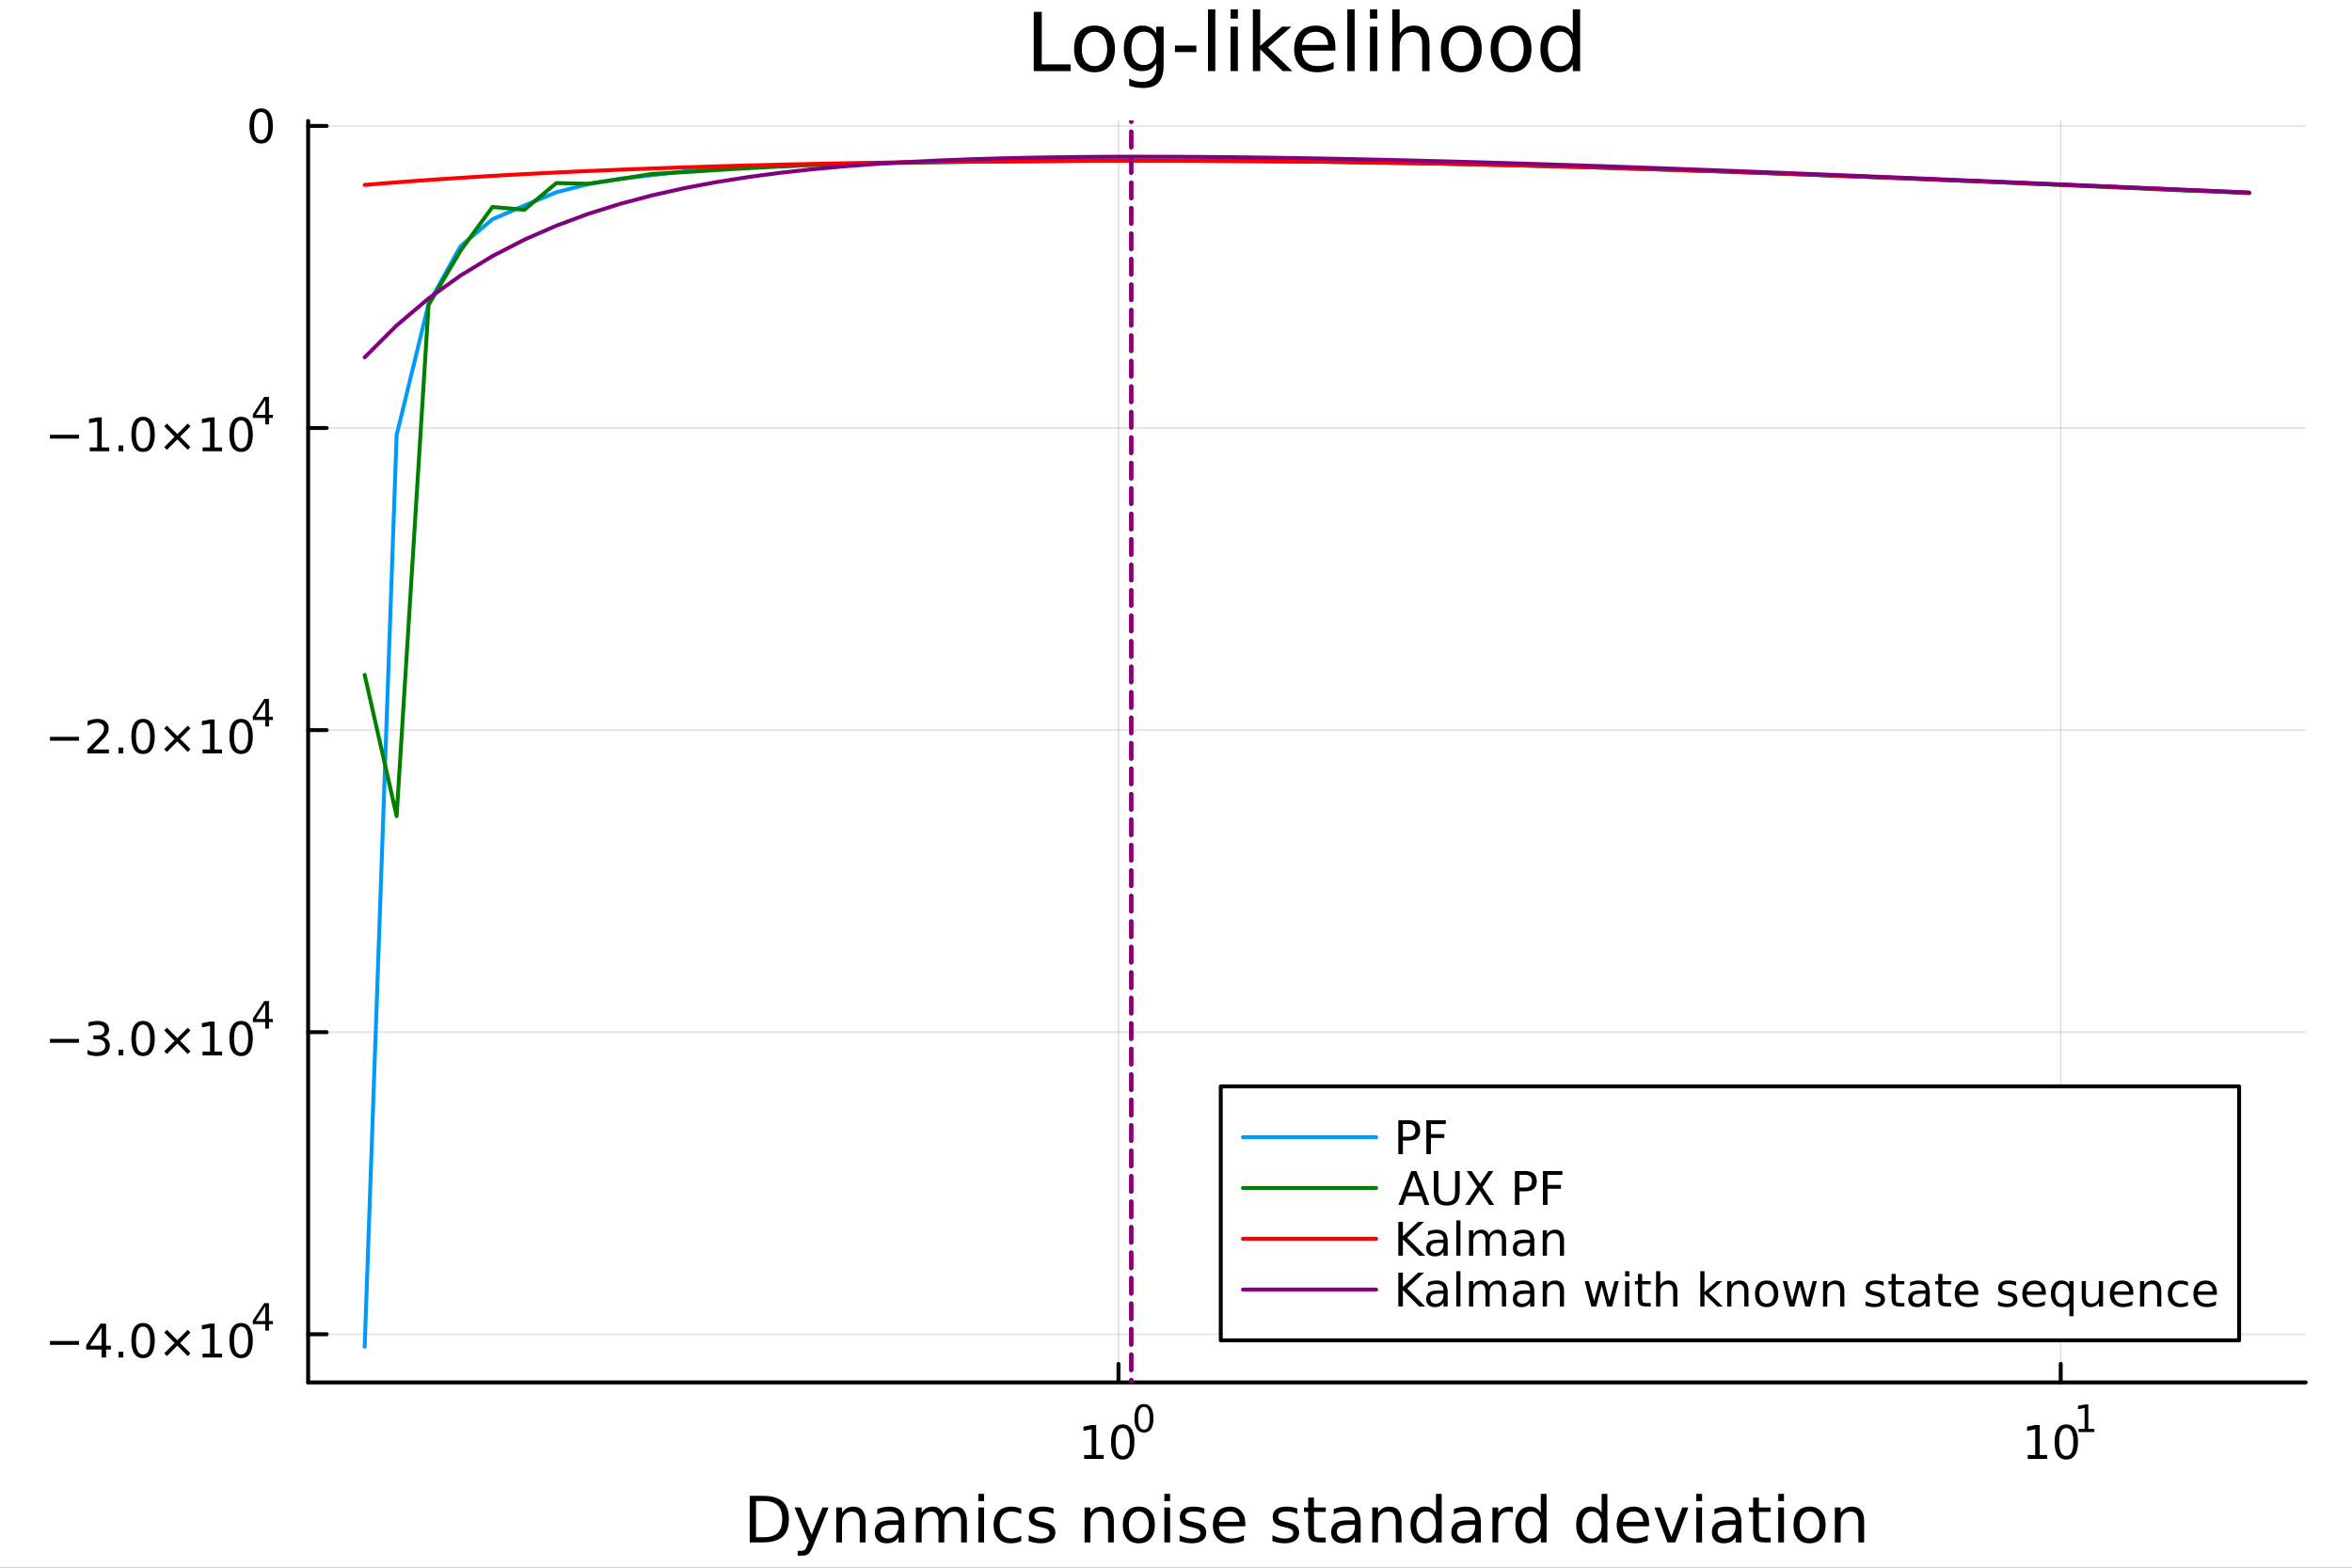 <?xml version="1.0" encoding="utf-8"?>
<svg xmlns="http://www.w3.org/2000/svg" xmlns:xlink="http://www.w3.org/1999/xlink" width="600" height="400" viewBox="0 0 2400 1600">
<rect x="0" y="0" width="2400" height="1600" fill="#333333" stroke="none"/>
<defs>
  <clipPath id="clip740">
    <rect x="0" y="0" width="2400" height="1600"/>
  </clipPath>
</defs>
<path clip-path="url(#clip740)" d="M0 1600 L2400 1600 L2400 0 L0 0  Z" fill="#ffffff" fill-rule="evenodd" fill-opacity="1"/>
<defs>
  <clipPath id="clip741">
    <rect x="480" y="0" width="1681" height="1600"/>
  </clipPath>
</defs>
<path clip-path="url(#clip740)" d="M314.445 1410.9 L2352.76 1410.9 L2352.76 123.472 L314.445 123.472  Z" fill="#ffffff" fill-rule="evenodd" fill-opacity="1"/>
<defs>
  <clipPath id="clip742">
    <rect x="314" y="123" width="2039" height="1288"/>
  </clipPath>
</defs>
<polyline clip-path="url(#clip742)" style="stroke:#000000; stroke-linecap:round; stroke-linejoin:round; stroke-width:2; stroke-opacity:0.1; fill:none" points="1141.31,1410.9 1141.31,123.472 "/>
<polyline clip-path="url(#clip742)" style="stroke:#000000; stroke-linecap:round; stroke-linejoin:round; stroke-width:2; stroke-opacity:0.1; fill:none" points="2102.77,1410.9 2102.77,123.472 "/>
<polyline clip-path="url(#clip742)" style="stroke:#000000; stroke-linecap:round; stroke-linejoin:round; stroke-width:2; stroke-opacity:0.1; fill:none" points="314.445,1361.75 2352.76,1361.75 "/>
<polyline clip-path="url(#clip742)" style="stroke:#000000; stroke-linecap:round; stroke-linejoin:round; stroke-width:2; stroke-opacity:0.1; fill:none" points="314.445,1053.44 2352.76,1053.44 "/>
<polyline clip-path="url(#clip742)" style="stroke:#000000; stroke-linecap:round; stroke-linejoin:round; stroke-width:2; stroke-opacity:0.1; fill:none" points="314.445,745.138 2352.76,745.138 "/>
<polyline clip-path="url(#clip742)" style="stroke:#000000; stroke-linecap:round; stroke-linejoin:round; stroke-width:2; stroke-opacity:0.1; fill:none" points="314.445,436.832 2352.76,436.832 "/>
<polyline clip-path="url(#clip742)" style="stroke:#000000; stroke-linecap:round; stroke-linejoin:round; stroke-width:2; stroke-opacity:0.1; fill:none" points="314.445,128.527 2352.76,128.527 "/>
<polyline clip-path="url(#clip740)" style="stroke:#000000; stroke-linecap:round; stroke-linejoin:round; stroke-width:4; stroke-opacity:1; fill:none" points="314.445,1410.9 2352.76,1410.9 "/>
<polyline clip-path="url(#clip740)" style="stroke:#000000; stroke-linecap:round; stroke-linejoin:round; stroke-width:4; stroke-opacity:1; fill:none" points="1141.31,1410.9 1141.31,1392 "/>
<polyline clip-path="url(#clip740)" style="stroke:#000000; stroke-linecap:round; stroke-linejoin:round; stroke-width:4; stroke-opacity:1; fill:none" points="2102.77,1410.9 2102.77,1392 "/>
<path clip-path="url(#clip740)" d="M1106.29 1485.02 L1113.93 1485.02 L1113.93 1458.66 L1105.62 1460.32 L1105.62 1456.06 L1113.88 1454.4 L1118.56 1454.4 L1118.56 1485.02 L1126.2 1485.02 L1126.2 1488.96 L1106.29 1488.96 L1106.29 1485.02 Z" fill="#000000" fill-rule="nonzero" fill-opacity="1" /><path clip-path="url(#clip740)" d="M1145.64 1457.48 Q1142.03 1457.48 1140.2 1461.04 Q1138.4 1464.58 1138.4 1471.71 Q1138.4 1478.82 1140.2 1482.38 Q1142.03 1485.92 1145.64 1485.92 Q1149.28 1485.92 1151.08 1482.38 Q1152.91 1478.82 1152.91 1471.71 Q1152.91 1464.58 1151.08 1461.04 Q1149.28 1457.48 1145.64 1457.48 M1145.64 1453.77 Q1151.45 1453.77 1154.51 1458.38 Q1157.59 1462.96 1157.59 1471.71 Q1157.59 1480.44 1154.51 1485.04 Q1151.45 1489.63 1145.64 1489.63 Q1139.83 1489.63 1136.75 1485.04 Q1133.7 1480.44 1133.7 1471.71 Q1133.7 1462.96 1136.75 1458.38 Q1139.83 1453.77 1145.64 1453.77 Z" fill="#000000" fill-rule="nonzero" fill-opacity="1" /><path clip-path="url(#clip740)" d="M1167.29 1435.97 Q1164.36 1435.97 1162.87 1438.86 Q1161.4 1441.74 1161.4 1447.53 Q1161.4 1453.31 1162.87 1456.2 Q1164.36 1459.08 1167.29 1459.08 Q1170.24 1459.08 1171.71 1456.2 Q1173.2 1453.31 1173.2 1447.53 Q1173.2 1441.74 1171.71 1438.86 Q1170.24 1435.97 1167.29 1435.97 M1167.29 1432.96 Q1172.01 1432.96 1174.49 1436.7 Q1177 1440.43 1177 1447.53 Q1177 1454.62 1174.49 1458.37 Q1172.01 1462.09 1167.29 1462.09 Q1162.57 1462.09 1160.07 1458.37 Q1157.59 1454.62 1157.59 1447.53 Q1157.59 1440.43 1160.07 1436.7 Q1162.57 1432.96 1167.29 1432.96 Z" fill="#000000" fill-rule="nonzero" fill-opacity="1" /><path clip-path="url(#clip740)" d="M2069.1 1485.02 L2076.74 1485.02 L2076.74 1458.66 L2068.43 1460.32 L2068.43 1456.06 L2076.69 1454.4 L2081.37 1454.4 L2081.37 1485.02 L2089.01 1485.02 L2089.01 1488.96 L2069.1 1488.96 L2069.1 1485.02 Z" fill="#000000" fill-rule="nonzero" fill-opacity="1" /><path clip-path="url(#clip740)" d="M2108.45 1457.48 Q2104.84 1457.48 2103.01 1461.04 Q2101.21 1464.58 2101.21 1471.71 Q2101.21 1478.82 2103.01 1482.38 Q2104.84 1485.92 2108.45 1485.92 Q2112.09 1485.92 2113.89 1482.38 Q2115.72 1478.82 2115.72 1471.71 Q2115.72 1464.58 2113.89 1461.04 Q2112.09 1457.48 2108.45 1457.48 M2108.45 1453.77 Q2114.26 1453.77 2117.32 1458.38 Q2120.4 1462.96 2120.4 1471.71 Q2120.4 1480.44 2117.32 1485.04 Q2114.26 1489.63 2108.45 1489.63 Q2102.64 1489.63 2099.56 1485.04 Q2096.51 1480.44 2096.51 1471.71 Q2096.51 1462.96 2099.56 1458.38 Q2102.64 1453.77 2108.45 1453.77 Z" fill="#000000" fill-rule="nonzero" fill-opacity="1" /><path clip-path="url(#clip740)" d="M2120.94 1458.35 L2127.15 1458.35 L2127.15 1436.93 L2120.4 1438.28 L2120.4 1434.82 L2127.11 1433.47 L2130.91 1433.47 L2130.91 1458.35 L2137.12 1458.35 L2137.12 1461.55 L2120.94 1461.55 L2120.94 1458.35 Z" fill="#000000" fill-rule="nonzero" fill-opacity="1" /><path clip-path="url(#clip740)" d="M771.461 1531.95 L771.461 1568.9 L779.227 1568.9 Q789.062 1568.9 793.613 1564.45 Q798.197 1559.99 798.197 1550.38 Q798.197 1540.83 793.613 1536.4 Q789.062 1531.95 779.227 1531.95 L771.461 1531.95 M765.031 1526.67 L778.24 1526.67 Q792.054 1526.67 798.515 1532.43 Q804.976 1538.16 804.976 1550.38 Q804.976 1562.66 798.483 1568.42 Q791.99 1574.19 778.24 1574.19 L765.031 1574.19 L765.031 1526.67 Z" fill="#000000" fill-rule="nonzero" fill-opacity="1" /><path clip-path="url(#clip740)" d="M829.802 1577.5 Q827.32 1583.86 824.964 1585.8 Q822.609 1587.74 818.662 1587.74 L813.984 1587.74 L813.984 1582.84 L817.421 1582.84 Q819.84 1582.84 821.177 1581.7 Q822.514 1580.55 824.137 1576.29 L825.187 1573.61 L810.769 1538.54 L816.975 1538.54 L828.115 1566.42 L839.255 1538.54 L845.462 1538.54 L829.802 1577.5 Z" fill="#000000" fill-rule="nonzero" fill-opacity="1" /><path clip-path="url(#clip740)" d="M883.179 1552.67 L883.179 1574.19 L877.322 1574.19 L877.322 1552.86 Q877.322 1547.8 875.349 1545.29 Q873.376 1542.77 869.429 1542.77 Q864.686 1542.77 861.949 1545.79 Q859.212 1548.82 859.212 1554.04 L859.212 1574.19 L853.324 1574.19 L853.324 1538.54 L859.212 1538.54 L859.212 1544.08 Q861.313 1540.86 864.145 1539.27 Q867.01 1537.68 870.734 1537.68 Q876.877 1537.68 880.028 1541.5 Q883.179 1545.29 883.179 1552.67 Z" fill="#000000" fill-rule="nonzero" fill-opacity="1" /><path clip-path="url(#clip740)" d="M911.061 1556.27 Q903.963 1556.27 901.226 1557.89 Q898.488 1559.51 898.488 1563.43 Q898.488 1566.55 900.525 1568.39 Q902.594 1570.21 906.127 1570.21 Q910.997 1570.21 913.925 1566.77 Q916.885 1563.3 916.885 1557.57 L916.885 1556.27 L911.061 1556.27 M922.742 1553.85 L922.742 1574.19 L916.885 1574.19 L916.885 1568.77 Q914.88 1572.02 911.888 1573.58 Q908.896 1575.11 904.568 1575.11 Q899.093 1575.11 895.847 1572.05 Q892.632 1568.97 892.632 1563.81 Q892.632 1557.79 896.642 1554.74 Q900.684 1551.68 908.673 1551.68 L916.885 1551.68 L916.885 1551.11 Q916.885 1547.07 914.212 1544.87 Q911.57 1542.64 906.764 1542.64 Q903.708 1542.64 900.812 1543.38 Q897.915 1544.11 895.242 1545.57 L895.242 1540.16 Q898.456 1538.92 901.48 1538.31 Q904.504 1537.68 907.368 1537.68 Q915.103 1537.68 918.922 1541.69 Q922.742 1545.7 922.742 1553.85 Z" fill="#000000" fill-rule="nonzero" fill-opacity="1" /><path clip-path="url(#clip740)" d="M962.559 1545.38 Q964.755 1541.43 967.811 1539.56 Q970.866 1537.68 975.004 1537.68 Q980.574 1537.68 983.598 1541.59 Q986.622 1545.48 986.622 1552.67 L986.622 1574.19 L980.733 1574.19 L980.733 1552.86 Q980.733 1547.74 978.919 1545.25 Q977.105 1542.77 973.381 1542.77 Q968.829 1542.77 966.188 1545.79 Q963.546 1548.82 963.546 1554.04 L963.546 1574.19 L957.658 1574.19 L957.658 1552.86 Q957.658 1547.7 955.843 1545.25 Q954.029 1542.77 950.241 1542.77 Q945.754 1542.77 943.112 1545.83 Q940.47 1548.85 940.47 1554.04 L940.47 1574.19 L934.582 1574.19 L934.582 1538.54 L940.47 1538.54 L940.47 1544.08 Q942.475 1540.8 945.276 1539.24 Q948.077 1537.68 951.928 1537.68 Q955.811 1537.68 958.517 1539.65 Q961.254 1541.62 962.559 1545.38 Z" fill="#000000" fill-rule="nonzero" fill-opacity="1" /><path clip-path="url(#clip740)" d="M998.303 1538.54 L1004.16 1538.54 L1004.16 1574.19 L998.303 1574.19 L998.303 1538.54 M998.303 1524.66 L1004.16 1524.66 L1004.16 1532.08 L998.303 1532.08 L998.303 1524.66 Z" fill="#000000" fill-rule="nonzero" fill-opacity="1" /><path clip-path="url(#clip740)" d="M1042.07 1539.91 L1042.07 1545.38 Q1039.58 1544.01 1037.07 1543.34 Q1034.59 1542.64 1032.04 1542.64 Q1026.34 1542.64 1023.19 1546.27 Q1020.04 1549.87 1020.04 1556.39 Q1020.04 1562.92 1023.19 1566.55 Q1026.34 1570.14 1032.04 1570.14 Q1034.59 1570.14 1037.07 1569.47 Q1039.58 1568.77 1042.07 1567.41 L1042.07 1572.82 Q1039.62 1573.96 1036.97 1574.54 Q1034.36 1575.11 1031.4 1575.11 Q1023.35 1575.11 1018.61 1570.05 Q1013.87 1564.99 1013.87 1556.39 Q1013.87 1547.67 1018.64 1542.68 Q1023.45 1537.68 1031.79 1537.68 Q1034.49 1537.68 1037.07 1538.25 Q1039.65 1538.79 1042.07 1539.91 Z" fill="#000000" fill-rule="nonzero" fill-opacity="1" /><path clip-path="url(#clip740)" d="M1074.98 1539.59 L1074.98 1545.13 Q1072.49 1543.85 1069.82 1543.22 Q1067.15 1542.58 1064.28 1542.58 Q1059.92 1542.58 1057.73 1543.92 Q1055.56 1545.25 1055.56 1547.93 Q1055.56 1549.96 1057.12 1551.14 Q1058.68 1552.29 1063.39 1553.34 L1065.4 1553.78 Q1071.64 1555.12 1074.25 1557.57 Q1076.89 1559.99 1076.89 1564.35 Q1076.89 1569.32 1072.94 1572.21 Q1069.03 1575.11 1062.15 1575.11 Q1059.29 1575.11 1056.17 1574.54 Q1053.08 1573.99 1049.64 1572.88 L1049.64 1566.83 Q1052.89 1568.52 1056.04 1569.38 Q1059.19 1570.21 1062.28 1570.21 Q1066.42 1570.21 1068.64 1568.81 Q1070.87 1567.37 1070.87 1564.8 Q1070.87 1562.41 1069.25 1561.14 Q1067.66 1559.86 1062.21 1558.68 L1060.18 1558.21 Q1054.73 1557.06 1052.32 1554.71 Q1049.9 1552.32 1049.9 1548.18 Q1049.9 1543.15 1053.46 1540.42 Q1057.03 1537.68 1063.58 1537.68 Q1066.83 1537.68 1069.69 1538.16 Q1072.56 1538.63 1074.98 1539.59 Z" fill="#000000" fill-rule="nonzero" fill-opacity="1" /><path clip-path="url(#clip740)" d="M1136.57 1552.67 L1136.57 1574.19 L1130.71 1574.19 L1130.71 1552.86 Q1130.71 1547.8 1128.74 1545.29 Q1126.76 1542.77 1122.82 1542.77 Q1118.07 1542.77 1115.34 1545.79 Q1112.6 1548.82 1112.6 1554.04 L1112.6 1574.19 L1106.71 1574.19 L1106.71 1538.54 L1112.6 1538.54 L1112.6 1544.08 Q1114.7 1540.86 1117.53 1539.27 Q1120.4 1537.68 1124.12 1537.68 Q1130.26 1537.68 1133.41 1541.5 Q1136.57 1545.29 1136.57 1552.67 Z" fill="#000000" fill-rule="nonzero" fill-opacity="1" /><path clip-path="url(#clip740)" d="M1162.06 1542.64 Q1157.35 1542.64 1154.61 1546.34 Q1151.88 1550 1151.88 1556.39 Q1151.88 1562.79 1154.58 1566.48 Q1157.32 1570.14 1162.06 1570.14 Q1166.74 1570.14 1169.48 1566.45 Q1172.21 1562.76 1172.21 1556.39 Q1172.21 1550.06 1169.48 1546.37 Q1166.74 1542.64 1162.06 1542.64 M1162.06 1537.68 Q1169.7 1537.68 1174.06 1542.64 Q1178.42 1547.61 1178.42 1556.39 Q1178.42 1565.15 1174.06 1570.14 Q1169.7 1575.11 1162.06 1575.11 Q1154.39 1575.11 1150.03 1570.14 Q1145.7 1565.15 1145.7 1556.39 Q1145.7 1547.61 1150.03 1542.64 Q1154.39 1537.68 1162.06 1537.68 Z" fill="#000000" fill-rule="nonzero" fill-opacity="1" /><path clip-path="url(#clip740)" d="M1188.13 1538.54 L1193.98 1538.54 L1193.98 1574.19 L1188.13 1574.19 L1188.13 1538.54 M1188.13 1524.66 L1193.98 1524.66 L1193.98 1532.08 L1188.13 1532.08 L1188.13 1524.66 Z" fill="#000000" fill-rule="nonzero" fill-opacity="1" /><path clip-path="url(#clip740)" d="M1228.96 1539.59 L1228.96 1545.13 Q1226.48 1543.85 1223.81 1543.22 Q1221.13 1542.58 1218.27 1542.58 Q1213.91 1542.58 1211.71 1543.92 Q1209.55 1545.25 1209.55 1547.93 Q1209.55 1549.96 1211.11 1551.14 Q1212.67 1552.29 1217.38 1553.34 L1219.38 1553.78 Q1225.62 1555.12 1228.23 1557.57 Q1230.87 1559.99 1230.87 1564.35 Q1230.87 1569.32 1226.93 1572.21 Q1223.01 1575.11 1216.14 1575.11 Q1213.27 1575.11 1210.15 1574.54 Q1207.07 1573.99 1203.63 1572.88 L1203.63 1566.83 Q1206.87 1568.52 1210.03 1569.38 Q1213.18 1570.21 1216.26 1570.21 Q1220.4 1570.21 1222.63 1568.81 Q1224.86 1567.37 1224.86 1564.8 Q1224.86 1562.41 1223.23 1561.14 Q1221.64 1559.86 1216.2 1558.68 L1214.16 1558.21 Q1208.72 1557.06 1206.3 1554.71 Q1203.88 1552.32 1203.88 1548.18 Q1203.88 1543.15 1207.45 1540.42 Q1211.01 1537.68 1217.57 1537.68 Q1220.82 1537.68 1223.68 1538.16 Q1226.54 1538.63 1228.96 1539.59 Z" fill="#000000" fill-rule="nonzero" fill-opacity="1" /><path clip-path="url(#clip740)" d="M1270.69 1554.9 L1270.69 1557.76 L1243.76 1557.76 Q1244.15 1563.81 1247.39 1566.99 Q1250.67 1570.14 1256.5 1570.14 Q1259.87 1570.14 1263.02 1569.32 Q1266.2 1568.49 1269.32 1566.83 L1269.32 1572.37 Q1266.17 1573.71 1262.86 1574.41 Q1259.55 1575.11 1256.15 1575.11 Q1247.62 1575.11 1242.62 1570.14 Q1237.65 1565.18 1237.65 1556.71 Q1237.65 1547.96 1242.36 1542.83 Q1247.11 1537.68 1255.13 1537.68 Q1262.32 1537.68 1266.49 1542.33 Q1270.69 1546.94 1270.69 1554.9 M1264.83 1553.18 Q1264.77 1548.37 1262.13 1545.51 Q1259.52 1542.64 1255.19 1542.64 Q1250.29 1542.64 1247.33 1545.41 Q1244.4 1548.18 1243.96 1553.21 L1264.83 1553.18 Z" fill="#000000" fill-rule="nonzero" fill-opacity="1" /><path clip-path="url(#clip740)" d="M1323.75 1539.59 L1323.75 1545.13 Q1321.27 1543.85 1318.59 1543.22 Q1315.92 1542.58 1313.05 1542.58 Q1308.69 1542.58 1306.5 1543.92 Q1304.33 1545.25 1304.33 1547.93 Q1304.33 1549.96 1305.89 1551.14 Q1307.45 1552.29 1312.16 1553.34 L1314.17 1553.78 Q1320.41 1555.12 1323.02 1557.57 Q1325.66 1559.99 1325.66 1564.35 Q1325.66 1569.32 1321.71 1572.21 Q1317.8 1575.11 1310.92 1575.11 Q1308.06 1575.11 1304.94 1574.54 Q1301.85 1573.99 1298.41 1572.88 L1298.41 1566.83 Q1301.66 1568.52 1304.81 1569.38 Q1307.96 1570.21 1311.05 1570.21 Q1315.19 1570.21 1317.42 1568.81 Q1319.64 1567.37 1319.64 1564.8 Q1319.64 1562.41 1318.02 1561.14 Q1316.43 1559.86 1310.99 1558.68 L1308.95 1558.21 Q1303.51 1557.06 1301.09 1554.71 Q1298.67 1552.32 1298.67 1548.18 Q1298.67 1543.15 1302.23 1540.42 Q1305.8 1537.68 1312.35 1537.68 Q1315.6 1537.68 1318.47 1538.16 Q1321.33 1538.63 1323.75 1539.59 Z" fill="#000000" fill-rule="nonzero" fill-opacity="1" /><path clip-path="url(#clip740)" d="M1340.78 1528.42 L1340.78 1538.54 L1352.84 1538.54 L1352.84 1543.09 L1340.78 1543.09 L1340.78 1562.44 Q1340.78 1566.8 1341.96 1568.04 Q1343.16 1569.28 1346.83 1569.28 L1352.84 1569.28 L1352.84 1574.19 L1346.83 1574.19 Q1340.05 1574.19 1337.47 1571.67 Q1334.89 1569.12 1334.89 1562.44 L1334.89 1543.09 L1330.59 1543.09 L1330.59 1538.54 L1334.89 1538.54 L1334.89 1528.42 L1340.78 1528.42 Z" fill="#000000" fill-rule="nonzero" fill-opacity="1" /><path clip-path="url(#clip740)" d="M1376.74 1556.27 Q1369.65 1556.27 1366.91 1557.89 Q1364.17 1559.51 1364.17 1563.43 Q1364.17 1566.55 1366.21 1568.39 Q1368.28 1570.21 1371.81 1570.21 Q1376.68 1570.21 1379.61 1566.77 Q1382.57 1563.3 1382.57 1557.57 L1382.57 1556.27 L1376.74 1556.27 M1388.42 1553.85 L1388.42 1574.19 L1382.57 1574.19 L1382.57 1568.77 Q1380.56 1572.02 1377.57 1573.58 Q1374.58 1575.11 1370.25 1575.11 Q1364.78 1575.11 1361.53 1572.05 Q1358.32 1568.97 1358.32 1563.81 Q1358.32 1557.79 1362.33 1554.74 Q1366.37 1551.68 1374.36 1551.68 L1382.57 1551.68 L1382.57 1551.11 Q1382.57 1547.07 1379.89 1544.87 Q1377.25 1542.64 1372.45 1542.64 Q1369.39 1542.64 1366.5 1543.38 Q1363.6 1544.11 1360.93 1545.57 L1360.93 1540.16 Q1364.14 1538.92 1367.16 1538.31 Q1370.19 1537.68 1373.05 1537.68 Q1380.79 1537.68 1384.61 1541.69 Q1388.42 1545.7 1388.42 1553.85 Z" fill="#000000" fill-rule="nonzero" fill-opacity="1" /><path clip-path="url(#clip740)" d="M1430.12 1552.67 L1430.12 1574.19 L1424.26 1574.19 L1424.26 1552.86 Q1424.26 1547.8 1422.29 1545.29 Q1420.32 1542.77 1416.37 1542.77 Q1411.63 1542.77 1408.89 1545.79 Q1406.15 1548.82 1406.15 1554.04 L1406.15 1574.19 L1400.27 1574.19 L1400.27 1538.54 L1406.15 1538.54 L1406.15 1544.08 Q1408.25 1540.86 1411.09 1539.27 Q1413.95 1537.68 1417.68 1537.68 Q1423.82 1537.68 1426.97 1541.5 Q1430.12 1545.29 1430.12 1552.67 Z" fill="#000000" fill-rule="nonzero" fill-opacity="1" /><path clip-path="url(#clip740)" d="M1465.26 1543.95 L1465.26 1524.66 L1471.12 1524.66 L1471.12 1574.19 L1465.26 1574.19 L1465.26 1568.84 Q1463.41 1572.02 1460.58 1573.58 Q1457.78 1575.11 1453.83 1575.11 Q1447.37 1575.11 1443.3 1569.95 Q1439.26 1564.8 1439.26 1556.39 Q1439.26 1547.99 1443.3 1542.83 Q1447.37 1537.68 1453.83 1537.68 Q1457.78 1537.68 1460.58 1539.24 Q1463.41 1540.77 1465.26 1543.95 M1445.3 1556.39 Q1445.3 1562.85 1447.94 1566.55 Q1450.62 1570.21 1455.26 1570.21 Q1459.91 1570.21 1462.59 1566.55 Q1465.26 1562.85 1465.26 1556.39 Q1465.26 1549.93 1462.59 1546.27 Q1459.91 1542.58 1455.26 1542.58 Q1450.62 1542.58 1447.94 1546.27 Q1445.3 1549.93 1445.3 1556.39 Z" fill="#000000" fill-rule="nonzero" fill-opacity="1" /><path clip-path="url(#clip740)" d="M1499.38 1556.27 Q1492.28 1556.27 1489.54 1557.89 Q1486.81 1559.51 1486.81 1563.43 Q1486.81 1566.55 1488.84 1568.39 Q1490.91 1570.21 1494.45 1570.21 Q1499.32 1570.21 1502.24 1566.77 Q1505.2 1563.3 1505.2 1557.57 L1505.2 1556.27 L1499.38 1556.27 M1511.06 1553.85 L1511.06 1574.19 L1505.2 1574.19 L1505.2 1568.77 Q1503.2 1572.02 1500.21 1573.58 Q1497.21 1575.11 1492.89 1575.11 Q1487.41 1575.11 1484.17 1572.05 Q1480.95 1568.97 1480.95 1563.81 Q1480.95 1557.79 1484.96 1554.74 Q1489 1551.68 1496.99 1551.68 L1505.2 1551.68 L1505.2 1551.11 Q1505.2 1547.07 1502.53 1544.87 Q1499.89 1542.64 1495.08 1542.64 Q1492.03 1542.64 1489.13 1543.38 Q1486.23 1544.11 1483.56 1545.57 L1483.56 1540.16 Q1486.78 1538.92 1489.8 1538.31 Q1492.82 1537.68 1495.69 1537.68 Q1503.42 1537.68 1507.24 1541.69 Q1511.06 1545.7 1511.06 1553.85 Z" fill="#000000" fill-rule="nonzero" fill-opacity="1" /><path clip-path="url(#clip740)" d="M1543.78 1544.01 Q1542.79 1543.44 1541.62 1543.18 Q1540.47 1542.9 1539.07 1542.9 Q1534.1 1542.9 1531.43 1546.14 Q1528.79 1549.36 1528.79 1555.41 L1528.79 1574.19 L1522.9 1574.19 L1522.9 1538.54 L1528.79 1538.54 L1528.79 1544.08 Q1530.63 1540.83 1533.59 1539.27 Q1536.55 1537.68 1540.79 1537.68 Q1541.39 1537.68 1542.12 1537.77 Q1542.86 1537.84 1543.75 1538 L1543.78 1544.01 Z" fill="#000000" fill-rule="nonzero" fill-opacity="1" /><path clip-path="url(#clip740)" d="M1572.23 1543.95 L1572.23 1524.66 L1578.09 1524.66 L1578.09 1574.19 L1572.23 1574.19 L1572.23 1568.84 Q1570.39 1572.02 1567.56 1573.58 Q1564.75 1575.11 1560.81 1575.11 Q1554.35 1575.11 1550.27 1569.95 Q1546.23 1564.8 1546.23 1556.39 Q1546.23 1547.99 1550.27 1542.83 Q1554.35 1537.68 1560.81 1537.68 Q1564.75 1537.68 1567.56 1539.24 Q1570.39 1540.77 1572.23 1543.95 M1552.28 1556.39 Q1552.28 1562.85 1554.92 1566.55 Q1557.59 1570.21 1562.24 1570.21 Q1566.89 1570.21 1569.56 1566.55 Q1572.23 1562.85 1572.23 1556.39 Q1572.23 1549.93 1569.56 1546.27 Q1566.89 1542.58 1562.24 1542.58 Q1557.59 1542.58 1554.92 1546.27 Q1552.28 1549.93 1552.28 1556.39 Z" fill="#000000" fill-rule="nonzero" fill-opacity="1" /><path clip-path="url(#clip740)" d="M1634.33 1543.95 L1634.33 1524.66 L1640.19 1524.66 L1640.19 1574.19 L1634.33 1574.19 L1634.33 1568.84 Q1632.49 1572.02 1629.65 1573.58 Q1626.85 1575.11 1622.91 1575.11 Q1616.44 1575.11 1612.37 1569.95 Q1608.33 1564.8 1608.33 1556.39 Q1608.33 1547.99 1612.37 1542.83 Q1616.44 1537.68 1622.91 1537.68 Q1626.85 1537.68 1629.65 1539.24 Q1632.49 1540.77 1634.33 1543.95 M1614.38 1556.39 Q1614.38 1562.85 1617.02 1566.55 Q1619.69 1570.21 1624.34 1570.21 Q1628.98 1570.21 1631.66 1566.55 Q1634.33 1562.85 1634.33 1556.39 Q1634.33 1549.93 1631.66 1546.27 Q1628.98 1542.58 1624.34 1542.58 Q1619.69 1542.58 1617.02 1546.27 Q1614.38 1549.93 1614.38 1556.39 Z" fill="#000000" fill-rule="nonzero" fill-opacity="1" /><path clip-path="url(#clip740)" d="M1682.74 1554.9 L1682.74 1557.76 L1655.82 1557.76 Q1656.2 1563.81 1659.44 1566.99 Q1662.72 1570.14 1668.55 1570.14 Q1671.92 1570.14 1675.07 1569.32 Q1678.26 1568.49 1681.37 1566.83 L1681.37 1572.37 Q1678.22 1573.71 1674.91 1574.41 Q1671.6 1575.11 1668.2 1575.11 Q1659.67 1575.11 1654.67 1570.14 Q1649.71 1565.18 1649.71 1556.71 Q1649.71 1547.96 1654.42 1542.83 Q1659.16 1537.68 1667.18 1537.68 Q1674.37 1537.68 1678.54 1542.33 Q1682.74 1546.94 1682.74 1554.9 M1676.89 1553.18 Q1676.82 1548.37 1674.18 1545.51 Q1671.57 1542.64 1667.24 1542.64 Q1662.34 1542.64 1659.38 1545.41 Q1656.45 1548.18 1656.01 1553.21 L1676.89 1553.18 Z" fill="#000000" fill-rule="nonzero" fill-opacity="1" /><path clip-path="url(#clip740)" d="M1688.15 1538.54 L1694.36 1538.54 L1705.5 1568.46 L1716.64 1538.54 L1722.85 1538.54 L1709.48 1574.19 L1701.52 1574.19 L1688.15 1538.54 Z" fill="#000000" fill-rule="nonzero" fill-opacity="1" /><path clip-path="url(#clip740)" d="M1730.93 1538.54 L1736.79 1538.54 L1736.79 1574.19 L1730.93 1574.19 L1730.93 1538.54 M1730.93 1524.66 L1736.79 1524.66 L1736.79 1532.08 L1730.93 1532.08 L1730.93 1524.66 Z" fill="#000000" fill-rule="nonzero" fill-opacity="1" /><path clip-path="url(#clip740)" d="M1765.24 1556.27 Q1758.15 1556.27 1755.41 1557.89 Q1752.67 1559.51 1752.67 1563.43 Q1752.67 1566.55 1754.71 1568.39 Q1756.78 1570.21 1760.31 1570.21 Q1765.18 1570.21 1768.11 1566.77 Q1771.07 1563.3 1771.07 1557.57 L1771.07 1556.27 L1765.24 1556.27 M1776.92 1553.85 L1776.92 1574.19 L1771.07 1574.19 L1771.07 1568.77 Q1769.06 1572.02 1766.07 1573.58 Q1763.08 1575.11 1758.75 1575.11 Q1753.28 1575.11 1750.03 1572.05 Q1746.81 1568.97 1746.81 1563.81 Q1746.81 1557.79 1750.82 1554.74 Q1754.87 1551.68 1762.86 1551.68 L1771.07 1551.68 L1771.07 1551.11 Q1771.07 1547.07 1768.39 1544.87 Q1765.75 1542.64 1760.95 1542.64 Q1757.89 1542.64 1754.99 1543.38 Q1752.1 1544.11 1749.42 1545.57 L1749.42 1540.16 Q1752.64 1538.92 1755.66 1538.31 Q1758.69 1537.68 1761.55 1537.68 Q1769.29 1537.68 1773.1 1541.69 Q1776.92 1545.7 1776.92 1553.85 Z" fill="#000000" fill-rule="nonzero" fill-opacity="1" /><path clip-path="url(#clip740)" d="M1794.78 1528.42 L1794.78 1538.54 L1806.84 1538.54 L1806.84 1543.09 L1794.78 1543.09 L1794.78 1562.44 Q1794.78 1566.8 1795.96 1568.04 Q1797.17 1569.28 1800.83 1569.28 L1806.84 1569.28 L1806.84 1574.19 L1800.83 1574.19 Q1794.05 1574.19 1791.47 1571.67 Q1788.89 1569.12 1788.89 1562.44 L1788.89 1543.09 L1784.59 1543.09 L1784.59 1538.54 L1788.89 1538.54 L1788.89 1528.42 L1794.78 1528.42 Z" fill="#000000" fill-rule="nonzero" fill-opacity="1" /><path clip-path="url(#clip740)" d="M1814.55 1538.54 L1820.4 1538.54 L1820.4 1574.19 L1814.55 1574.19 L1814.55 1538.54 M1814.55 1524.66 L1820.4 1524.66 L1820.4 1532.08 L1814.55 1532.08 L1814.55 1524.66 Z" fill="#000000" fill-rule="nonzero" fill-opacity="1" /><path clip-path="url(#clip740)" d="M1846.47 1542.64 Q1841.76 1542.64 1839.02 1546.34 Q1836.28 1550 1836.28 1556.39 Q1836.28 1562.79 1838.99 1566.48 Q1841.73 1570.14 1846.47 1570.14 Q1851.15 1570.14 1853.89 1566.45 Q1856.62 1562.76 1856.62 1556.39 Q1856.62 1550.06 1853.89 1546.37 Q1851.15 1542.64 1846.47 1542.64 M1846.47 1537.68 Q1854.11 1537.68 1858.47 1542.64 Q1862.83 1547.61 1862.83 1556.39 Q1862.83 1565.15 1858.47 1570.14 Q1854.11 1575.11 1846.47 1575.11 Q1838.8 1575.11 1834.44 1570.14 Q1830.11 1565.15 1830.11 1556.39 Q1830.11 1547.61 1834.44 1542.64 Q1838.8 1537.68 1846.47 1537.68 Z" fill="#000000" fill-rule="nonzero" fill-opacity="1" /><path clip-path="url(#clip740)" d="M1902.17 1552.67 L1902.17 1574.19 L1896.31 1574.19 L1896.31 1552.86 Q1896.31 1547.8 1894.34 1545.29 Q1892.37 1542.77 1888.42 1542.77 Q1883.68 1542.77 1880.94 1545.79 Q1878.2 1548.82 1878.2 1554.04 L1878.2 1574.19 L1872.31 1574.19 L1872.31 1538.54 L1878.2 1538.54 L1878.2 1544.08 Q1880.3 1540.86 1883.14 1539.27 Q1886 1537.68 1889.72 1537.68 Q1895.87 1537.68 1899.02 1541.5 Q1902.17 1545.29 1902.17 1552.67 Z" fill="#000000" fill-rule="nonzero" fill-opacity="1" /><polyline clip-path="url(#clip740)" style="stroke:#000000; stroke-linecap:round; stroke-linejoin:round; stroke-width:4; stroke-opacity:1; fill:none" points="314.445,1410.9 314.445,123.472 "/>
<polyline clip-path="url(#clip740)" style="stroke:#000000; stroke-linecap:round; stroke-linejoin:round; stroke-width:4; stroke-opacity:1; fill:none" points="314.445,1361.75 333.342,1361.75 "/>
<polyline clip-path="url(#clip740)" style="stroke:#000000; stroke-linecap:round; stroke-linejoin:round; stroke-width:4; stroke-opacity:1; fill:none" points="314.445,1053.44 333.342,1053.44 "/>
<polyline clip-path="url(#clip740)" style="stroke:#000000; stroke-linecap:round; stroke-linejoin:round; stroke-width:4; stroke-opacity:1; fill:none" points="314.445,745.138 333.342,745.138 "/>
<polyline clip-path="url(#clip740)" style="stroke:#000000; stroke-linecap:round; stroke-linejoin:round; stroke-width:4; stroke-opacity:1; fill:none" points="314.445,436.832 333.342,436.832 "/>
<polyline clip-path="url(#clip740)" style="stroke:#000000; stroke-linecap:round; stroke-linejoin:round; stroke-width:4; stroke-opacity:1; fill:none" points="314.445,128.527 333.342,128.527 "/>
<path clip-path="url(#clip740)" d="M50.992 1368.65 L80.668 1368.65 L80.668 1372.58 L50.992 1372.58 L50.992 1368.65 Z" fill="#000000" fill-rule="nonzero" fill-opacity="1" /><path clip-path="url(#clip740)" d="M103.608 1354.99 L91.802 1373.44 L103.608 1373.44 L103.608 1354.99 M102.381 1350.92 L108.26 1350.92 L108.26 1373.44 L113.191 1373.44 L113.191 1377.33 L108.26 1377.33 L108.26 1385.48 L103.608 1385.48 L103.608 1377.33 L88.006 1377.33 L88.006 1372.81 L102.381 1350.92 Z" fill="#000000" fill-rule="nonzero" fill-opacity="1" /><path clip-path="url(#clip740)" d="M120.922 1379.6 L125.807 1379.6 L125.807 1385.48 L120.922 1385.48 L120.922 1379.6 Z" fill="#000000" fill-rule="nonzero" fill-opacity="1" /><path clip-path="url(#clip740)" d="M145.992 1353.99 Q142.381 1353.99 140.552 1357.56 Q138.746 1361.1 138.746 1368.23 Q138.746 1375.34 140.552 1378.9 Q142.381 1382.44 145.992 1382.44 Q149.626 1382.44 151.431 1378.9 Q153.26 1375.34 153.26 1368.23 Q153.26 1361.1 151.431 1357.56 Q149.626 1353.99 145.992 1353.99 M145.992 1350.29 Q151.802 1350.29 154.857 1354.9 Q157.936 1359.48 157.936 1368.23 Q157.936 1376.96 154.857 1381.56 Q151.802 1386.15 145.992 1386.15 Q140.181 1386.15 137.103 1381.56 Q134.047 1376.96 134.047 1368.23 Q134.047 1359.48 137.103 1354.9 Q140.181 1350.29 145.992 1350.29 Z" fill="#000000" fill-rule="nonzero" fill-opacity="1" /><path clip-path="url(#clip740)" d="M194.325 1360.01 L183.746 1370.64 L194.325 1381.22 L191.57 1384.02 L180.945 1373.39 L170.32 1384.02 L167.589 1381.22 L178.144 1370.64 L167.589 1360.01 L170.32 1357.21 L180.945 1367.84 L191.57 1357.21 L194.325 1360.01 Z" fill="#000000" fill-rule="nonzero" fill-opacity="1" /><path clip-path="url(#clip740)" d="M206.686 1381.54 L214.325 1381.54 L214.325 1355.17 L206.014 1356.84 L206.014 1352.58 L214.278 1350.92 L218.954 1350.92 L218.954 1381.54 L226.593 1381.54 L226.593 1385.48 L206.686 1385.48 L206.686 1381.54 Z" fill="#000000" fill-rule="nonzero" fill-opacity="1" /><path clip-path="url(#clip740)" d="M246.037 1353.99 Q242.426 1353.99 240.598 1357.56 Q238.792 1361.1 238.792 1368.23 Q238.792 1375.34 240.598 1378.9 Q242.426 1382.44 246.037 1382.44 Q249.672 1382.44 251.477 1378.9 Q253.306 1375.34 253.306 1368.23 Q253.306 1361.1 251.477 1357.56 Q249.672 1353.99 246.037 1353.99 M246.037 1350.29 Q251.848 1350.29 254.903 1354.9 Q257.982 1359.48 257.982 1368.23 Q257.982 1376.96 254.903 1381.56 Q251.848 1386.15 246.037 1386.15 Q240.227 1386.15 237.149 1381.56 Q234.093 1376.96 234.093 1368.23 Q234.093 1359.48 237.149 1354.9 Q240.227 1350.29 246.037 1350.29 Z" fill="#000000" fill-rule="nonzero" fill-opacity="1" /><path clip-path="url(#clip740)" d="M270.658 1333.3 L261.066 1348.29 L270.658 1348.29 L270.658 1333.3 M269.661 1329.99 L274.439 1329.99 L274.439 1348.29 L278.445 1348.29 L278.445 1351.44 L274.439 1351.44 L274.439 1358.07 L270.658 1358.07 L270.658 1351.44 L257.982 1351.44 L257.982 1347.78 L269.661 1329.99 Z" fill="#000000" fill-rule="nonzero" fill-opacity="1" /><path clip-path="url(#clip740)" d="M50.992 1060.34 L80.668 1060.34 L80.668 1064.28 L50.992 1064.28 L50.992 1060.34 Z" fill="#000000" fill-rule="nonzero" fill-opacity="1" /><path clip-path="url(#clip740)" d="M104.927 1058.54 Q108.283 1059.25 110.158 1061.52 Q112.057 1063.79 112.057 1067.12 Q112.057 1072.24 108.538 1075.04 Q105.02 1077.84 98.538 1077.84 Q96.362 1077.84 94.047 1077.4 Q91.756 1076.99 89.302 1076.13 L89.302 1071.61 Q91.246 1072.75 93.561 1073.33 Q95.876 1073.91 98.399 1073.91 Q102.797 1073.91 105.089 1072.17 Q107.404 1070.43 107.404 1067.12 Q107.404 1064.07 105.251 1062.36 Q103.121 1060.62 99.302 1060.62 L95.274 1060.62 L95.274 1056.78 L99.487 1056.78 Q102.936 1056.78 104.765 1055.41 Q106.594 1054.02 106.594 1051.43 Q106.594 1048.77 104.696 1047.36 Q102.821 1045.92 99.302 1045.92 Q97.381 1045.92 95.182 1046.34 Q92.983 1046.75 90.344 1047.63 L90.344 1043.47 Q93.006 1042.73 95.321 1042.36 Q97.659 1041.99 99.719 1041.99 Q105.043 1041.99 108.145 1044.42 Q111.246 1046.82 111.246 1050.94 Q111.246 1053.81 109.603 1055.8 Q107.959 1057.77 104.927 1058.54 Z" fill="#000000" fill-rule="nonzero" fill-opacity="1" /><path clip-path="url(#clip740)" d="M120.922 1071.29 L125.807 1071.29 L125.807 1077.17 L120.922 1077.17 L120.922 1071.29 Z" fill="#000000" fill-rule="nonzero" fill-opacity="1" /><path clip-path="url(#clip740)" d="M145.992 1045.69 Q142.381 1045.69 140.552 1049.25 Q138.746 1052.8 138.746 1059.93 Q138.746 1067.03 140.552 1070.6 Q142.381 1074.14 145.992 1074.14 Q149.626 1074.14 151.431 1070.6 Q153.26 1067.03 153.26 1059.93 Q153.26 1052.8 151.431 1049.25 Q149.626 1045.69 145.992 1045.69 M145.992 1041.99 Q151.802 1041.99 154.857 1046.59 Q157.936 1051.18 157.936 1059.93 Q157.936 1068.65 154.857 1073.26 Q151.802 1077.84 145.992 1077.84 Q140.181 1077.84 137.103 1073.26 Q134.047 1068.65 134.047 1059.93 Q134.047 1051.18 137.103 1046.59 Q140.181 1041.99 145.992 1041.99 Z" fill="#000000" fill-rule="nonzero" fill-opacity="1" /><path clip-path="url(#clip740)" d="M194.325 1051.71 L183.746 1062.33 L194.325 1072.91 L191.57 1075.71 L180.945 1065.09 L170.32 1075.71 L167.589 1072.91 L178.144 1062.33 L167.589 1051.71 L170.32 1048.91 L180.945 1059.53 L191.57 1048.91 L194.325 1051.71 Z" fill="#000000" fill-rule="nonzero" fill-opacity="1" /><path clip-path="url(#clip740)" d="M206.686 1073.24 L214.325 1073.24 L214.325 1046.87 L206.014 1048.54 L206.014 1044.28 L214.278 1042.61 L218.954 1042.61 L218.954 1073.24 L226.593 1073.24 L226.593 1077.17 L206.686 1077.17 L206.686 1073.24 Z" fill="#000000" fill-rule="nonzero" fill-opacity="1" /><path clip-path="url(#clip740)" d="M246.037 1045.69 Q242.426 1045.69 240.598 1049.25 Q238.792 1052.8 238.792 1059.93 Q238.792 1067.03 240.598 1070.6 Q242.426 1074.14 246.037 1074.14 Q249.672 1074.14 251.477 1070.6 Q253.306 1067.03 253.306 1059.93 Q253.306 1052.8 251.477 1049.25 Q249.672 1045.69 246.037 1045.69 M246.037 1041.99 Q251.848 1041.99 254.903 1046.59 Q257.982 1051.18 257.982 1059.93 Q257.982 1068.65 254.903 1073.26 Q251.848 1077.84 246.037 1077.84 Q240.227 1077.84 237.149 1073.26 Q234.093 1068.65 234.093 1059.93 Q234.093 1051.18 237.149 1046.59 Q240.227 1041.99 246.037 1041.99 Z" fill="#000000" fill-rule="nonzero" fill-opacity="1" /><path clip-path="url(#clip740)" d="M270.658 1024.99 L261.066 1039.98 L270.658 1039.98 L270.658 1024.99 M269.661 1021.68 L274.439 1021.68 L274.439 1039.98 L278.445 1039.98 L278.445 1043.14 L274.439 1043.14 L274.439 1049.76 L270.658 1049.76 L270.658 1043.14 L257.982 1043.14 L257.982 1039.47 L269.661 1021.68 Z" fill="#000000" fill-rule="nonzero" fill-opacity="1" /><path clip-path="url(#clip740)" d="M50.992 752.037 L80.668 752.037 L80.668 755.972 L50.992 755.972 L50.992 752.037 Z" fill="#000000" fill-rule="nonzero" fill-opacity="1" /><path clip-path="url(#clip740)" d="M94.788 764.93 L111.108 764.93 L111.108 768.865 L89.163 768.865 L89.163 764.93 Q91.825 762.175 96.409 757.546 Q101.015 752.893 102.196 751.551 Q104.441 749.027 105.321 747.291 Q106.223 745.532 106.223 743.842 Q106.223 741.088 104.279 739.352 Q102.358 737.615 99.256 737.615 Q97.057 737.615 94.603 738.379 Q92.172 739.143 89.395 740.694 L89.395 735.972 Q92.219 734.838 94.672 734.259 Q97.126 733.68 99.163 733.68 Q104.534 733.68 107.728 736.365 Q110.922 739.051 110.922 743.541 Q110.922 745.671 110.112 747.592 Q109.325 749.49 107.219 752.083 Q106.64 752.754 103.538 755.972 Q100.436 759.166 94.788 764.93 Z" fill="#000000" fill-rule="nonzero" fill-opacity="1" /><path clip-path="url(#clip740)" d="M120.922 762.986 L125.807 762.986 L125.807 768.865 L120.922 768.865 L120.922 762.986 Z" fill="#000000" fill-rule="nonzero" fill-opacity="1" /><path clip-path="url(#clip740)" d="M145.992 737.384 Q142.381 737.384 140.552 740.949 Q138.746 744.49 138.746 751.62 Q138.746 758.726 140.552 762.291 Q142.381 765.833 145.992 765.833 Q149.626 765.833 151.431 762.291 Q153.26 758.726 153.26 751.62 Q153.26 744.49 151.431 740.949 Q149.626 737.384 145.992 737.384 M145.992 733.68 Q151.802 733.68 154.857 738.287 Q157.936 742.87 157.936 751.62 Q157.936 760.347 154.857 764.953 Q151.802 769.537 145.992 769.537 Q140.181 769.537 137.103 764.953 Q134.047 760.347 134.047 751.62 Q134.047 742.87 137.103 738.287 Q140.181 733.68 145.992 733.68 Z" fill="#000000" fill-rule="nonzero" fill-opacity="1" /><path clip-path="url(#clip740)" d="M194.325 743.402 L183.746 754.027 L194.325 764.606 L191.57 767.407 L180.945 756.782 L170.32 767.407 L167.589 764.606 L178.144 754.027 L167.589 743.402 L170.32 740.602 L180.945 751.226 L191.57 740.602 L194.325 743.402 Z" fill="#000000" fill-rule="nonzero" fill-opacity="1" /><path clip-path="url(#clip740)" d="M206.686 764.93 L214.325 764.93 L214.325 738.564 L206.014 740.231 L206.014 735.972 L214.278 734.305 L218.954 734.305 L218.954 764.93 L226.593 764.93 L226.593 768.865 L206.686 768.865 L206.686 764.93 Z" fill="#000000" fill-rule="nonzero" fill-opacity="1" /><path clip-path="url(#clip740)" d="M246.037 737.384 Q242.426 737.384 240.598 740.949 Q238.792 744.49 238.792 751.62 Q238.792 758.726 240.598 762.291 Q242.426 765.833 246.037 765.833 Q249.672 765.833 251.477 762.291 Q253.306 758.726 253.306 751.62 Q253.306 744.49 251.477 740.949 Q249.672 737.384 246.037 737.384 M246.037 733.68 Q251.848 733.68 254.903 738.287 Q257.982 742.87 257.982 751.62 Q257.982 760.347 254.903 764.953 Q251.848 769.537 246.037 769.537 Q240.227 769.537 237.149 764.953 Q234.093 760.347 234.093 751.62 Q234.093 742.87 237.149 738.287 Q240.227 733.68 246.037 733.68 Z" fill="#000000" fill-rule="nonzero" fill-opacity="1" /><path clip-path="url(#clip740)" d="M270.658 716.685 L261.066 731.675 L270.658 731.675 L270.658 716.685 M269.661 713.375 L274.439 713.375 L274.439 731.675 L278.445 731.675 L278.445 734.835 L274.439 734.835 L274.439 741.455 L270.658 741.455 L270.658 734.835 L257.982 734.835 L257.982 731.167 L269.661 713.375 Z" fill="#000000" fill-rule="nonzero" fill-opacity="1" /><path clip-path="url(#clip740)" d="M50.992 443.731 L80.668 443.731 L80.668 447.667 L50.992 447.667 L50.992 443.731 Z" fill="#000000" fill-rule="nonzero" fill-opacity="1" /><path clip-path="url(#clip740)" d="M91.571 456.625 L99.21 456.625 L99.21 430.259 L90.899 431.926 L90.899 427.667 L99.163 426 L103.839 426 L103.839 456.625 L111.478 456.625 L111.478 460.56 L91.571 460.56 L91.571 456.625 Z" fill="#000000" fill-rule="nonzero" fill-opacity="1" /><path clip-path="url(#clip740)" d="M120.922 454.68 L125.807 454.68 L125.807 460.56 L120.922 460.56 L120.922 454.68 Z" fill="#000000" fill-rule="nonzero" fill-opacity="1" /><path clip-path="url(#clip740)" d="M145.992 429.079 Q142.381 429.079 140.552 432.644 Q138.746 436.185 138.746 443.315 Q138.746 450.421 140.552 453.986 Q142.381 457.528 145.992 457.528 Q149.626 457.528 151.431 453.986 Q153.26 450.421 153.26 443.315 Q153.26 436.185 151.431 432.644 Q149.626 429.079 145.992 429.079 M145.992 425.375 Q151.802 425.375 154.857 429.982 Q157.936 434.565 157.936 443.315 Q157.936 452.042 154.857 456.648 Q151.802 461.231 145.992 461.231 Q140.181 461.231 137.103 456.648 Q134.047 452.042 134.047 443.315 Q134.047 434.565 137.103 429.982 Q140.181 425.375 145.992 425.375 Z" fill="#000000" fill-rule="nonzero" fill-opacity="1" /><path clip-path="url(#clip740)" d="M194.325 435.097 L183.746 445.722 L194.325 456.301 L191.57 459.102 L180.945 448.477 L170.32 459.102 L167.589 456.301 L178.144 445.722 L167.589 435.097 L170.32 432.296 L180.945 442.921 L191.57 432.296 L194.325 435.097 Z" fill="#000000" fill-rule="nonzero" fill-opacity="1" /><path clip-path="url(#clip740)" d="M206.686 456.625 L214.325 456.625 L214.325 430.259 L206.014 431.926 L206.014 427.667 L214.278 426 L218.954 426 L218.954 456.625 L226.593 456.625 L226.593 460.56 L206.686 460.56 L206.686 456.625 Z" fill="#000000" fill-rule="nonzero" fill-opacity="1" /><path clip-path="url(#clip740)" d="M246.037 429.079 Q242.426 429.079 240.598 432.644 Q238.792 436.185 238.792 443.315 Q238.792 450.421 240.598 453.986 Q242.426 457.528 246.037 457.528 Q249.672 457.528 251.477 453.986 Q253.306 450.421 253.306 443.315 Q253.306 436.185 251.477 432.644 Q249.672 429.079 246.037 429.079 M246.037 425.375 Q251.848 425.375 254.903 429.982 Q257.982 434.565 257.982 443.315 Q257.982 452.042 254.903 456.648 Q251.848 461.231 246.037 461.231 Q240.227 461.231 237.149 456.648 Q234.093 452.042 234.093 443.315 Q234.093 434.565 237.149 429.982 Q240.227 425.375 246.037 425.375 Z" fill="#000000" fill-rule="nonzero" fill-opacity="1" /><path clip-path="url(#clip740)" d="M270.658 408.38 L261.066 423.37 L270.658 423.37 L270.658 408.38 M269.661 405.07 L274.439 405.07 L274.439 423.37 L278.445 423.37 L278.445 426.529 L274.439 426.529 L274.439 433.15 L270.658 433.15 L270.658 426.529 L257.982 426.529 L257.982 422.862 L269.661 405.07 Z" fill="#000000" fill-rule="nonzero" fill-opacity="1" /><path clip-path="url(#clip740)" d="M266.5 114.326 Q262.889 114.326 261.06 117.891 Q259.255 121.432 259.255 128.562 Q259.255 135.668 261.06 139.233 Q262.889 142.775 266.5 142.775 Q270.134 142.775 271.94 139.233 Q273.769 135.668 273.769 128.562 Q273.769 121.432 271.94 117.891 Q270.134 114.326 266.5 114.326 M266.5 110.622 Q272.31 110.622 275.366 115.229 Q278.445 119.812 278.445 128.562 Q278.445 137.289 275.366 141.895 Q272.31 146.479 266.5 146.479 Q260.69 146.479 257.611 141.895 Q254.556 137.289 254.556 128.562 Q254.556 119.812 257.611 115.229 Q260.69 110.622 266.5 110.622 Z" fill="#000000" fill-rule="nonzero" fill-opacity="1" /><path clip-path="url(#clip740)" d="M1054.84 12.096 L1063.02 12.096 L1063.02 65.689 L1092.47 65.689 L1092.47 72.576 L1054.84 72.576 L1054.84 12.096 Z" fill="#000000" fill-rule="nonzero" fill-opacity="1" /><path clip-path="url(#clip740)" d="M1116.86 32.431 Q1110.86 32.431 1107.38 37.131 Q1103.89 41.789 1103.89 49.931 Q1103.89 58.074 1107.34 62.773 Q1110.82 67.431 1116.86 67.431 Q1122.81 67.431 1126.3 62.732 Q1129.78 58.033 1129.78 49.931 Q1129.78 41.87 1126.3 37.171 Q1122.81 32.431 1116.86 32.431 M1116.86 26.112 Q1126.58 26.112 1132.13 32.431 Q1137.68 38.751 1137.68 49.931 Q1137.68 61.071 1132.13 67.431 Q1126.58 73.751 1116.86 73.751 Q1107.09 73.751 1101.54 67.431 Q1096.03 61.071 1096.03 49.931 Q1096.03 38.751 1101.54 32.431 Q1107.09 26.112 1116.86 26.112 Z" fill="#000000" fill-rule="nonzero" fill-opacity="1" /><path clip-path="url(#clip740)" d="M1179.89 49.364 Q1179.89 41.263 1176.53 36.806 Q1173.2 32.35 1167.17 32.35 Q1161.17 32.35 1157.81 36.806 Q1154.49 41.263 1154.49 49.364 Q1154.49 57.426 1157.81 61.882 Q1161.17 66.338 1167.17 66.338 Q1173.2 66.338 1176.53 61.882 Q1179.89 57.426 1179.89 49.364 M1187.34 66.945 Q1187.34 78.531 1182.2 84.162 Q1177.05 89.833 1166.44 89.833 Q1162.51 89.833 1159.03 89.225 Q1155.54 88.658 1152.26 87.443 L1152.26 80.192 Q1155.54 81.974 1158.74 82.825 Q1161.94 83.675 1165.26 83.675 Q1172.6 83.675 1176.24 79.827 Q1179.89 76.019 1179.89 68.282 L1179.89 64.596 Q1177.58 68.606 1173.97 70.591 Q1170.37 72.576 1165.35 72.576 Q1157 72.576 1151.9 66.216 Q1146.79 59.856 1146.79 49.364 Q1146.79 38.832 1151.9 32.472 Q1157 26.112 1165.35 26.112 Q1170.37 26.112 1173.97 28.097 Q1177.58 30.082 1179.89 34.092 L1179.89 27.206 L1187.34 27.206 L1187.34 66.945 Z" fill="#000000" fill-rule="nonzero" fill-opacity="1" /><path clip-path="url(#clip740)" d="M1198.93 46.529 L1220.76 46.529 L1220.76 53.172 L1198.93 53.172 L1198.93 46.529 Z" fill="#000000" fill-rule="nonzero" fill-opacity="1" /><path clip-path="url(#clip740)" d="M1232.63 9.544 L1240.09 9.544 L1240.09 72.576 L1232.63 72.576 L1232.63 9.544 Z" fill="#000000" fill-rule="nonzero" fill-opacity="1" /><path clip-path="url(#clip740)" d="M1255.68 27.206 L1263.13 27.206 L1263.13 72.576 L1255.68 72.576 L1255.68 27.206 M1255.68 9.544 L1263.13 9.544 L1263.13 18.983 L1255.68 18.983 L1255.68 9.544 Z" fill="#000000" fill-rule="nonzero" fill-opacity="1" /><path clip-path="url(#clip740)" d="M1278.45 9.544 L1285.94 9.544 L1285.94 46.772 L1308.18 27.206 L1317.7 27.206 L1293.64 48.433 L1318.71 72.576 L1308.99 72.576 L1285.94 50.418 L1285.94 72.576 L1278.45 72.576 L1278.45 9.544 Z" fill="#000000" fill-rule="nonzero" fill-opacity="1" /><path clip-path="url(#clip740)" d="M1362.62 48.028 L1362.62 51.673 L1328.35 51.673 Q1328.84 59.37 1332.97 63.421 Q1337.14 67.431 1344.56 67.431 Q1348.85 67.431 1352.86 66.378 Q1356.91 65.325 1360.88 63.218 L1360.88 70.267 Q1356.87 71.968 1352.66 72.86 Q1348.45 73.751 1344.11 73.751 Q1333.26 73.751 1326.9 67.431 Q1320.58 61.112 1320.58 50.337 Q1320.58 39.197 1326.57 32.675 Q1332.61 26.112 1342.82 26.112 Q1351.97 26.112 1357.28 32.026 Q1362.62 37.9 1362.62 48.028 M1355.17 45.84 Q1355.09 39.723 1351.73 36.077 Q1348.41 32.431 1342.9 32.431 Q1336.66 32.431 1332.89 35.956 Q1329.16 39.48 1328.6 45.88 L1355.17 45.84 Z" fill="#000000" fill-rule="nonzero" fill-opacity="1" /><path clip-path="url(#clip740)" d="M1374.86 9.544 L1382.31 9.544 L1382.31 72.576 L1374.86 72.576 L1374.86 9.544 Z" fill="#000000" fill-rule="nonzero" fill-opacity="1" /><path clip-path="url(#clip740)" d="M1397.91 27.206 L1405.36 27.206 L1405.36 72.576 L1397.91 72.576 L1397.91 27.206 M1397.91 9.544 L1405.36 9.544 L1405.36 18.983 L1397.91 18.983 L1397.91 9.544 Z" fill="#000000" fill-rule="nonzero" fill-opacity="1" /><path clip-path="url(#clip740)" d="M1458.67 45.192 L1458.67 72.576 L1451.22 72.576 L1451.22 45.435 Q1451.22 38.994 1448.71 35.794 Q1446.2 32.594 1441.17 32.594 Q1435.14 32.594 1431.65 36.442 Q1428.17 40.29 1428.17 46.934 L1428.17 72.576 L1420.67 72.576 L1420.67 9.544 L1428.17 9.544 L1428.17 34.254 Q1430.84 30.163 1434.45 28.138 Q1438.09 26.112 1442.83 26.112 Q1450.65 26.112 1454.66 30.973 Q1458.67 35.794 1458.67 45.192 Z" fill="#000000" fill-rule="nonzero" fill-opacity="1" /><path clip-path="url(#clip740)" d="M1491.12 32.431 Q1485.12 32.431 1481.64 37.131 Q1478.16 41.789 1478.16 49.931 Q1478.16 58.074 1481.6 62.773 Q1485.08 67.431 1491.12 67.431 Q1497.07 67.431 1500.56 62.732 Q1504.04 58.033 1504.04 49.931 Q1504.04 41.87 1500.56 37.171 Q1497.07 32.431 1491.12 32.431 M1491.12 26.112 Q1500.84 26.112 1506.39 32.431 Q1511.94 38.751 1511.94 49.931 Q1511.94 61.071 1506.39 67.431 Q1500.84 73.751 1491.12 73.751 Q1481.36 73.751 1475.81 67.431 Q1470.3 61.071 1470.3 49.931 Q1470.3 38.751 1475.81 32.431 Q1481.36 26.112 1491.12 26.112 Z" fill="#000000" fill-rule="nonzero" fill-opacity="1" /><path clip-path="url(#clip740)" d="M1541.88 32.431 Q1535.88 32.431 1532.4 37.131 Q1528.91 41.789 1528.91 49.931 Q1528.91 58.074 1532.36 62.773 Q1535.84 67.431 1541.88 67.431 Q1547.83 67.431 1551.32 62.732 Q1554.8 58.033 1554.8 49.931 Q1554.8 41.87 1551.32 37.171 Q1547.83 32.431 1541.88 32.431 M1541.88 26.112 Q1551.6 26.112 1557.15 32.431 Q1562.7 38.751 1562.7 49.931 Q1562.7 61.071 1557.15 67.431 Q1551.6 73.751 1541.88 73.751 Q1532.11 73.751 1526.57 67.431 Q1521.06 61.071 1521.06 49.931 Q1521.06 38.751 1526.57 32.431 Q1532.11 26.112 1541.88 26.112 Z" fill="#000000" fill-rule="nonzero" fill-opacity="1" /><path clip-path="url(#clip740)" d="M1604.91 34.092 L1604.91 9.544 L1612.36 9.544 L1612.36 72.576 L1604.91 72.576 L1604.91 65.77 Q1602.56 69.821 1598.95 71.806 Q1595.39 73.751 1590.37 73.751 Q1582.14 73.751 1576.96 67.188 Q1571.81 60.626 1571.81 49.931 Q1571.81 39.237 1576.96 32.675 Q1582.14 26.112 1590.37 26.112 Q1595.39 26.112 1598.95 28.097 Q1602.56 30.041 1604.91 34.092 M1579.51 49.931 Q1579.51 58.155 1582.87 62.854 Q1586.28 67.512 1592.19 67.512 Q1598.1 67.512 1601.51 62.854 Q1604.91 58.155 1604.91 49.931 Q1604.91 41.708 1601.51 37.05 Q1598.1 32.35 1592.19 32.35 Q1586.28 32.35 1582.87 37.05 Q1579.51 41.708 1579.51 49.931 Z" fill="#000000" fill-rule="nonzero" fill-opacity="1" /><polyline clip-path="url(#clip742)" style="stroke:#009af9; stroke-linecap:round; stroke-linejoin:round; stroke-width:4; stroke-opacity:1; fill:none" points="372.133,1374.46 404.725,444.033 437.317,310.045 469.909,251.271 502.501,223.782 535.093,209.744 567.685,196.239 600.278,187.986 632.87,182.382 665.462,178.783 698.054,174.973 730.646,172.375 763.238,170.774 795.83,169.647 828.422,168.416 861.014,167.404 893.607,166.414 926.199,165.748 958.791,165.445 991.383,165.093 1023.98,164.741 1056.57,164.398 1089.16,164.179 1121.75,164.088 1154.34,164.047 1186.94,164.088 1219.53,164.128 1252.12,164.342 1284.71,164.414 1317.3,164.807 1349.9,165.093 1382.49,165.564 1415.08,166.031 1447.67,166.59 1480.26,167.279 1512.86,167.88 1545.45,168.655 1578.04,169.547 1610.63,170.331 1643.23,171.362 1675.82,172.357 1708.41,173.441 1741,174.391 1773.59,175.55 1806.19,176.703 1838.78,177.975 1871.37,179.294 1903.96,180.435 1936.55,181.751 1969.15,183.045 2001.74,184.445 2034.33,185.656 2066.92,187.139 2099.52,188.4 2132.11,189.85 2164.7,191.268 2197.29,192.652 2229.88,194.108 2262.48,195.441 2295.07,196.864 "/>
<polyline clip-path="url(#clip742)" style="stroke:#008000; stroke-linecap:round; stroke-linejoin:round; stroke-width:4; stroke-opacity:1; fill:none" points="372.133,688.818 404.725,832.896 437.317,311.209 469.909,255.921 502.501,211.239 535.093,214.083 567.685,186.86 600.278,187.524 632.87,182.756 665.462,177.515 698.054,175.708 730.646,173.584 763.238,171.663 795.83,169.91 828.422,168.332 861.014,167.104 893.607,166.592 926.199,166.098 958.791,165.503 991.383,165.101 1023.98,164.778 1056.57,164.547 1089.16,164.215 1121.75,163.973 1154.34,164.01 1186.94,163.976 1219.53,164.041 1252.12,164.138 1284.71,164.365 1317.3,164.724 1349.9,165.07 1382.49,165.521 1415.08,166.004 1447.67,166.533 1480.26,167.204 1512.86,167.854 1545.45,168.661 1578.04,169.496 1610.63,170.324 1643.23,171.32 1675.82,172.32 1708.41,173.379 1741,174.438 1773.59,175.557 1806.19,176.833 1838.78,177.911 1871.37,179.295 1903.96,180.497 1936.55,181.687 1969.15,183.119 2001.74,184.43 2034.33,185.722 2066.92,187.225 2099.52,188.625 2132.11,190.081 2164.7,191.458 2197.29,192.928 2229.88,194.441 2262.48,195.477 2295.07,197.214 "/>
<polyline clip-path="url(#clip742)" style="stroke:#0000ff; stroke-linecap:round; stroke-linejoin:round; stroke-width:4; stroke-opacity:1; fill:none" stroke-dasharray="16, 10" points="1154.34,2698.32 1154.34,-1163.95 "/>
<polyline clip-path="url(#clip742)" style="stroke:#ff0000; stroke-linecap:round; stroke-linejoin:round; stroke-width:4; stroke-opacity:1; fill:none" points="372.133,188.736 404.725,186.09 437.317,183.685 469.909,181.499 502.501,179.509 535.093,177.697 567.685,176.048 600.278,174.547 632.87,173.183 665.462,171.943 698.054,170.819 730.646,169.802 763.238,168.885 795.83,168.061 828.422,167.325 861.014,166.671 893.607,166.096 926.199,165.595 958.791,165.166 991.383,164.805 1023.98,164.51 1056.57,164.28 1089.16,164.113 1121.75,164.01 1154.34,163.969 1186.94,163.992 1219.53,164.078 1252.12,164.229 1284.71,164.446 1317.3,164.73 1349.9,165.082 1382.49,165.502 1415.08,165.992 1447.67,166.551 1480.26,167.179 1512.86,167.873 1545.45,168.633 1578.04,169.457 1610.63,170.34 1643.23,171.281 1675.82,172.274 1708.41,173.317 1741,174.405 1773.59,175.535 1806.19,176.702 1838.78,177.903 1871.37,179.135 1903.96,180.392 1936.55,181.674 1969.15,182.977 2001.74,184.298 2034.33,185.635 2066.92,186.986 2099.52,188.349 2132.11,189.722 2164.7,191.105 2197.29,192.496 2229.88,193.893 2262.48,195.297 2295.07,196.705 "/>
<polyline clip-path="url(#clip742)" style="stroke:#ff0000; stroke-linecap:round; stroke-linejoin:round; stroke-width:4; stroke-opacity:1; fill:none" stroke-dasharray="16, 10" points="1154.34,2698.32 1154.34,-1163.95 "/>
<polyline clip-path="url(#clip742)" style="stroke:#800080; stroke-linecap:round; stroke-linejoin:round; stroke-width:4; stroke-opacity:1; fill:none" points="372.133,364.707 404.725,332.169 437.317,304.597 469.909,281.223 502.501,261.402 535.093,244.593 567.685,230.341 600.278,218.263 632.87,208.035 665.462,199.383 698.054,192.076 730.646,185.919 763.238,180.746 795.83,176.414 828.422,172.805 861.014,169.815 893.607,167.359 926.199,165.361 958.791,163.758 991.383,162.496 1023.98,161.529 1056.57,160.818 1089.16,160.329 1121.75,160.034 1154.34,159.909 1186.94,159.934 1219.53,160.092 1252.12,160.369 1284.71,160.753 1317.3,161.233 1349.9,161.802 1382.49,162.451 1415.08,163.175 1447.67,163.967 1480.26,164.822 1512.86,165.737 1545.45,166.705 1578.04,167.724 1610.63,168.789 1643.23,169.896 1675.82,171.041 1708.41,172.221 1741,173.433 1773.59,174.673 1806.19,175.937 1838.78,177.225 1871.37,178.532 1903.96,179.856 1936.55,181.196 1969.15,182.549 2001.74,183.914 2034.33,185.289 2066.92,186.673 2099.52,188.064 2132.11,189.462 2164.7,190.866 2197.29,192.275 2229.88,193.688 2262.48,195.105 2295.07,196.525 "/>
<polyline clip-path="url(#clip742)" style="stroke:#800080; stroke-linecap:round; stroke-linejoin:round; stroke-width:4; stroke-opacity:1; fill:none" stroke-dasharray="16, 10" points="1154.34,2698.32 1154.34,-1163.95 "/>
<path clip-path="url(#clip740)" d="M1245.68 1367.98 L2284.81 1367.98 L2284.81 1108.78 L1245.68 1108.78  Z" fill="#ffffff" fill-rule="evenodd" fill-opacity="1"/>
<polyline clip-path="url(#clip740)" style="stroke:#000000; stroke-linecap:round; stroke-linejoin:round; stroke-width:4; stroke-opacity:1; fill:none" points="1245.68,1367.98 2284.81,1367.98 2284.81,1108.78 1245.68,1108.78 1245.68,1367.98 "/>
<polyline clip-path="url(#clip740)" style="stroke:#009af9; stroke-linecap:round; stroke-linejoin:round; stroke-width:4; stroke-opacity:1; fill:none" points="1268.33,1160.62 1404.22,1160.62 "/>
<path clip-path="url(#clip740)" d="M1431.54 1147.19 L1431.54 1160.17 L1437.42 1160.17 Q1440.69 1160.17 1442.47 1158.48 Q1444.25 1156.79 1444.25 1153.67 Q1444.25 1150.56 1442.47 1148.87 Q1440.69 1147.19 1437.42 1147.19 L1431.54 1147.19 M1426.87 1143.34 L1437.42 1143.34 Q1443.23 1143.34 1446.2 1145.98 Q1449.18 1148.6 1449.18 1153.67 Q1449.18 1158.78 1446.2 1161.4 Q1443.23 1164.01 1437.42 1164.01 L1431.54 1164.01 L1431.54 1177.9 L1426.87 1177.9 L1426.87 1143.34 Z" fill="#000000" fill-rule="nonzero" fill-opacity="1" /><path clip-path="url(#clip740)" d="M1455.46 1143.34 L1475.32 1143.34 L1475.32 1147.28 L1460.13 1147.28 L1460.13 1157.46 L1473.84 1157.46 L1473.84 1161.4 L1460.13 1161.4 L1460.13 1177.9 L1455.46 1177.9 L1455.46 1143.34 Z" fill="#000000" fill-rule="nonzero" fill-opacity="1" /><polyline clip-path="url(#clip740)" style="stroke:#008000; stroke-linecap:round; stroke-linejoin:round; stroke-width:4; stroke-opacity:1; fill:none" points="1268.33,1212.46 1404.22,1212.46 "/>
<path clip-path="url(#clip740)" d="M1442.7 1199.79 L1436.36 1216.99 L1449.07 1216.99 L1442.7 1199.79 M1440.06 1195.18 L1445.36 1195.18 L1458.53 1229.74 L1453.67 1229.74 L1450.53 1220.88 L1434.95 1220.88 L1431.8 1229.74 L1426.87 1229.74 L1440.06 1195.18 Z" fill="#000000" fill-rule="nonzero" fill-opacity="1" /><path clip-path="url(#clip740)" d="M1463.05 1195.18 L1467.75 1195.18 L1467.75 1216.18 Q1467.75 1221.73 1469.76 1224.19 Q1471.78 1226.62 1476.29 1226.62 Q1480.78 1226.62 1482.79 1224.19 Q1484.81 1221.73 1484.81 1216.18 L1484.81 1195.18 L1489.51 1195.18 L1489.51 1216.76 Q1489.51 1223.52 1486.15 1226.96 Q1482.82 1230.41 1476.29 1230.41 Q1469.74 1230.41 1466.38 1226.96 Q1463.05 1223.52 1463.05 1216.76 L1463.05 1195.18 Z" fill="#000000" fill-rule="nonzero" fill-opacity="1" /><path clip-path="url(#clip740)" d="M1496.61 1195.18 L1501.64 1195.18 L1510.22 1208.03 L1518.86 1195.18 L1523.88 1195.18 L1512.77 1211.78 L1524.62 1229.74 L1519.6 1229.74 L1509.88 1215.04 L1500.09 1229.74 L1495.04 1229.74 L1507.38 1211.29 L1496.61 1195.18 Z" fill="#000000" fill-rule="nonzero" fill-opacity="1" /><path clip-path="url(#clip740)" d="M1550.5 1199.03 L1550.5 1212.01 L1556.38 1212.01 Q1559.64 1212.01 1561.43 1210.32 Q1563.21 1208.63 1563.21 1205.51 Q1563.21 1202.4 1561.43 1200.71 Q1559.64 1199.03 1556.38 1199.03 L1550.5 1199.03 M1545.83 1195.18 L1556.38 1195.18 Q1562.19 1195.18 1565.15 1197.82 Q1568.14 1200.44 1568.14 1205.51 Q1568.14 1210.62 1565.15 1213.24 Q1562.19 1215.85 1556.38 1215.85 L1550.5 1215.85 L1550.5 1229.74 L1545.83 1229.74 L1545.83 1195.18 Z" fill="#000000" fill-rule="nonzero" fill-opacity="1" /><path clip-path="url(#clip740)" d="M1574.41 1195.18 L1594.27 1195.18 L1594.27 1199.12 L1579.09 1199.12 L1579.09 1209.3 L1592.79 1209.3 L1592.79 1213.24 L1579.09 1213.24 L1579.09 1229.74 L1574.41 1229.74 L1574.41 1195.18 Z" fill="#000000" fill-rule="nonzero" fill-opacity="1" /><polyline clip-path="url(#clip740)" style="stroke:#ff0000; stroke-linecap:round; stroke-linejoin:round; stroke-width:4; stroke-opacity:1; fill:none" points="1268.33,1264.3 1404.22,1264.3 "/>
<path clip-path="url(#clip740)" d="M1426.87 1247.02 L1431.54 1247.02 L1431.54 1261.63 L1447.05 1247.02 L1453.07 1247.02 L1435.92 1263.13 L1454.3 1281.58 L1448.14 1281.58 L1431.54 1264.94 L1431.54 1281.58 L1426.87 1281.58 L1426.87 1247.02 Z" fill="#000000" fill-rule="nonzero" fill-opacity="1" /><path clip-path="url(#clip740)" d="M1468.72 1268.55 Q1463.56 1268.55 1461.57 1269.73 Q1459.58 1270.91 1459.58 1273.76 Q1459.58 1276.03 1461.06 1277.37 Q1462.56 1278.69 1465.13 1278.69 Q1468.67 1278.69 1470.8 1276.19 Q1472.96 1273.67 1472.96 1269.5 L1472.96 1268.55 L1468.72 1268.55 M1477.21 1266.79 L1477.21 1281.58 L1472.96 1281.58 L1472.96 1277.65 Q1471.5 1280.01 1469.32 1281.14 Q1467.15 1282.25 1464 1282.25 Q1460.02 1282.25 1457.65 1280.03 Q1455.32 1277.79 1455.32 1274.04 Q1455.32 1269.66 1458.23 1267.44 Q1461.17 1265.22 1466.98 1265.22 L1472.96 1265.22 L1472.96 1264.8 Q1472.96 1261.86 1471.01 1260.26 Q1469.09 1258.64 1465.59 1258.64 Q1463.37 1258.64 1461.27 1259.18 Q1459.16 1259.71 1457.21 1260.77 L1457.21 1256.84 Q1459.55 1255.93 1461.75 1255.49 Q1463.95 1255.03 1466.03 1255.03 Q1471.66 1255.03 1474.44 1257.95 Q1477.21 1260.87 1477.21 1266.79 Z" fill="#000000" fill-rule="nonzero" fill-opacity="1" /><path clip-path="url(#clip740)" d="M1485.99 1245.56 L1490.25 1245.56 L1490.25 1281.58 L1485.99 1281.58 L1485.99 1245.56 Z" fill="#000000" fill-rule="nonzero" fill-opacity="1" /><path clip-path="url(#clip740)" d="M1519.34 1260.63 Q1520.94 1257.76 1523.16 1256.4 Q1525.39 1255.03 1528.4 1255.03 Q1532.45 1255.03 1534.65 1257.88 Q1536.84 1260.7 1536.84 1265.93 L1536.84 1281.58 L1532.56 1281.58 L1532.56 1266.07 Q1532.56 1262.35 1531.24 1260.54 Q1529.92 1258.74 1527.21 1258.74 Q1523.9 1258.74 1521.98 1260.93 Q1520.06 1263.13 1520.06 1266.93 L1520.06 1281.58 L1515.78 1281.58 L1515.78 1266.07 Q1515.78 1262.32 1514.46 1260.54 Q1513.14 1258.74 1510.39 1258.74 Q1507.12 1258.74 1505.2 1260.96 Q1503.28 1263.16 1503.28 1266.93 L1503.28 1281.58 L1499 1281.58 L1499 1255.66 L1503.28 1255.66 L1503.28 1259.68 Q1504.74 1257.3 1506.77 1256.17 Q1508.81 1255.03 1511.61 1255.03 Q1514.44 1255.03 1516.4 1256.47 Q1518.4 1257.9 1519.34 1260.63 Z" fill="#000000" fill-rule="nonzero" fill-opacity="1" /><path clip-path="url(#clip740)" d="M1557.12 1268.55 Q1551.96 1268.55 1549.97 1269.73 Q1547.98 1270.91 1547.98 1273.76 Q1547.98 1276.03 1549.46 1277.37 Q1550.96 1278.69 1553.53 1278.69 Q1557.08 1278.69 1559.21 1276.19 Q1561.36 1273.67 1561.36 1269.5 L1561.36 1268.55 L1557.12 1268.55 M1565.62 1266.79 L1565.62 1281.58 L1561.36 1281.58 L1561.36 1277.65 Q1559.9 1280.01 1557.72 1281.14 Q1555.55 1282.25 1552.4 1282.25 Q1548.42 1282.25 1546.06 1280.03 Q1543.72 1277.79 1543.72 1274.04 Q1543.72 1269.66 1546.64 1267.44 Q1549.58 1265.22 1555.39 1265.22 L1561.36 1265.22 L1561.36 1264.8 Q1561.36 1261.86 1559.41 1260.26 Q1557.49 1258.64 1554 1258.64 Q1551.77 1258.64 1549.67 1259.18 Q1547.56 1259.71 1545.62 1260.77 L1545.62 1256.84 Q1547.96 1255.93 1550.15 1255.49 Q1552.35 1255.03 1554.44 1255.03 Q1560.06 1255.03 1562.84 1257.95 Q1565.62 1260.87 1565.62 1266.79 Z" fill="#000000" fill-rule="nonzero" fill-opacity="1" /><path clip-path="url(#clip740)" d="M1595.94 1265.93 L1595.94 1281.58 L1591.68 1281.58 L1591.68 1266.07 Q1591.68 1262.39 1590.25 1260.56 Q1588.81 1258.74 1585.94 1258.74 Q1582.49 1258.74 1580.5 1260.93 Q1578.51 1263.13 1578.51 1266.93 L1578.51 1281.58 L1574.23 1281.58 L1574.23 1255.66 L1578.51 1255.66 L1578.51 1259.68 Q1580.04 1257.35 1582.1 1256.19 Q1584.18 1255.03 1586.89 1255.03 Q1591.36 1255.03 1593.65 1257.81 Q1595.94 1260.56 1595.94 1265.93 Z" fill="#000000" fill-rule="nonzero" fill-opacity="1" /><polyline clip-path="url(#clip740)" style="stroke:#800080; stroke-linecap:round; stroke-linejoin:round; stroke-width:4; stroke-opacity:1; fill:none" points="1268.33,1316.14 1404.22,1316.14 "/>
<path clip-path="url(#clip740)" d="M1426.87 1298.86 L1431.54 1298.86 L1431.54 1313.47 L1447.05 1298.86 L1453.07 1298.86 L1435.92 1314.97 L1454.3 1333.42 L1448.14 1333.42 L1431.54 1316.78 L1431.54 1333.42 L1426.87 1333.42 L1426.87 1298.86 Z" fill="#000000" fill-rule="nonzero" fill-opacity="1" /><path clip-path="url(#clip740)" d="M1468.72 1320.39 Q1463.56 1320.39 1461.57 1321.57 Q1459.58 1322.75 1459.58 1325.6 Q1459.58 1327.87 1461.06 1329.21 Q1462.56 1330.53 1465.13 1330.53 Q1468.67 1330.53 1470.8 1328.03 Q1472.96 1325.51 1472.96 1321.34 L1472.96 1320.39 L1468.72 1320.39 M1477.21 1318.63 L1477.21 1333.42 L1472.96 1333.42 L1472.96 1329.49 Q1471.5 1331.85 1469.32 1332.98 Q1467.15 1334.09 1464 1334.09 Q1460.02 1334.09 1457.65 1331.87 Q1455.32 1329.63 1455.32 1325.88 Q1455.32 1321.5 1458.23 1319.28 Q1461.17 1317.06 1466.98 1317.06 L1472.96 1317.06 L1472.96 1316.64 Q1472.96 1313.7 1471.01 1312.1 Q1469.09 1310.48 1465.59 1310.48 Q1463.37 1310.48 1461.27 1311.02 Q1459.16 1311.55 1457.21 1312.61 L1457.21 1308.68 Q1459.55 1307.77 1461.75 1307.33 Q1463.95 1306.87 1466.03 1306.87 Q1471.66 1306.87 1474.44 1309.79 Q1477.21 1312.71 1477.21 1318.63 Z" fill="#000000" fill-rule="nonzero" fill-opacity="1" /><path clip-path="url(#clip740)" d="M1485.99 1297.4 L1490.25 1297.4 L1490.25 1333.42 L1485.99 1333.42 L1485.99 1297.4 Z" fill="#000000" fill-rule="nonzero" fill-opacity="1" /><path clip-path="url(#clip740)" d="M1519.34 1312.47 Q1520.94 1309.6 1523.16 1308.24 Q1525.39 1306.87 1528.4 1306.87 Q1532.45 1306.87 1534.65 1309.72 Q1536.84 1312.54 1536.84 1317.77 L1536.84 1333.42 L1532.56 1333.42 L1532.56 1317.91 Q1532.56 1314.19 1531.24 1312.38 Q1529.92 1310.58 1527.21 1310.58 Q1523.9 1310.58 1521.98 1312.77 Q1520.06 1314.97 1520.06 1318.77 L1520.06 1333.42 L1515.78 1333.42 L1515.78 1317.91 Q1515.78 1314.16 1514.46 1312.38 Q1513.14 1310.58 1510.39 1310.58 Q1507.12 1310.58 1505.2 1312.8 Q1503.28 1315 1503.28 1318.77 L1503.28 1333.42 L1499 1333.42 L1499 1307.5 L1503.28 1307.5 L1503.28 1311.52 Q1504.74 1309.14 1506.77 1308.01 Q1508.81 1306.87 1511.61 1306.87 Q1514.44 1306.87 1516.4 1308.31 Q1518.4 1309.74 1519.34 1312.47 Z" fill="#000000" fill-rule="nonzero" fill-opacity="1" /><path clip-path="url(#clip740)" d="M1557.12 1320.39 Q1551.96 1320.39 1549.97 1321.57 Q1547.98 1322.75 1547.98 1325.6 Q1547.98 1327.87 1549.46 1329.21 Q1550.96 1330.53 1553.53 1330.53 Q1557.08 1330.53 1559.21 1328.03 Q1561.36 1325.51 1561.36 1321.34 L1561.36 1320.39 L1557.12 1320.39 M1565.62 1318.63 L1565.62 1333.42 L1561.36 1333.42 L1561.36 1329.49 Q1559.9 1331.85 1557.72 1332.98 Q1555.55 1334.09 1552.4 1334.09 Q1548.42 1334.09 1546.06 1331.87 Q1543.72 1329.63 1543.72 1325.88 Q1543.72 1321.5 1546.64 1319.28 Q1549.58 1317.06 1555.39 1317.06 L1561.36 1317.06 L1561.36 1316.64 Q1561.36 1313.7 1559.41 1312.1 Q1557.49 1310.48 1554 1310.48 Q1551.77 1310.48 1549.67 1311.02 Q1547.56 1311.55 1545.62 1312.61 L1545.62 1308.68 Q1547.96 1307.77 1550.15 1307.33 Q1552.35 1306.87 1554.44 1306.87 Q1560.06 1306.87 1562.84 1309.79 Q1565.62 1312.71 1565.62 1318.63 Z" fill="#000000" fill-rule="nonzero" fill-opacity="1" /><path clip-path="url(#clip740)" d="M1595.94 1317.77 L1595.94 1333.42 L1591.68 1333.42 L1591.68 1317.91 Q1591.68 1314.23 1590.25 1312.4 Q1588.81 1310.58 1585.94 1310.58 Q1582.49 1310.58 1580.5 1312.77 Q1578.51 1314.97 1578.51 1318.77 L1578.51 1333.42 L1574.23 1333.42 L1574.23 1307.5 L1578.51 1307.5 L1578.51 1311.52 Q1580.04 1309.19 1582.1 1308.03 Q1584.18 1306.87 1586.89 1306.87 Q1591.36 1306.87 1593.65 1309.65 Q1595.94 1312.4 1595.94 1317.77 Z" fill="#000000" fill-rule="nonzero" fill-opacity="1" /><path clip-path="url(#clip740)" d="M1617.03 1307.5 L1621.29 1307.5 L1626.61 1327.73 L1631.91 1307.5 L1636.94 1307.5 L1642.26 1327.73 L1647.56 1307.5 L1651.82 1307.5 L1645.04 1333.42 L1640.01 1333.42 L1634.44 1312.17 L1628.83 1333.42 L1623.81 1333.42 L1617.03 1307.5 Z" fill="#000000" fill-rule="nonzero" fill-opacity="1" /><path clip-path="url(#clip740)" d="M1658.28 1307.5 L1662.54 1307.5 L1662.54 1333.42 L1658.28 1333.42 L1658.28 1307.5 M1658.28 1297.4 L1662.54 1297.4 L1662.54 1302.8 L1658.28 1302.8 L1658.28 1297.4 Z" fill="#000000" fill-rule="nonzero" fill-opacity="1" /><path clip-path="url(#clip740)" d="M1675.66 1300.14 L1675.66 1307.5 L1684.44 1307.5 L1684.44 1310.81 L1675.66 1310.81 L1675.66 1324.88 Q1675.66 1328.05 1676.52 1328.95 Q1677.4 1329.86 1680.06 1329.86 L1684.44 1329.86 L1684.44 1333.42 L1680.06 1333.42 Q1675.13 1333.42 1673.26 1331.59 Q1671.38 1329.74 1671.38 1324.88 L1671.38 1310.81 L1668.26 1310.81 L1668.26 1307.5 L1671.38 1307.5 L1671.38 1300.14 L1675.66 1300.14 Z" fill="#000000" fill-rule="nonzero" fill-opacity="1" /><path clip-path="url(#clip740)" d="M1711.59 1317.77 L1711.59 1333.42 L1707.33 1333.42 L1707.33 1317.91 Q1707.33 1314.23 1705.89 1312.4 Q1704.46 1310.58 1701.59 1310.58 Q1698.14 1310.58 1696.15 1312.77 Q1694.16 1314.97 1694.16 1318.77 L1694.16 1333.42 L1689.88 1333.42 L1689.88 1297.4 L1694.16 1297.4 L1694.16 1311.52 Q1695.69 1309.19 1697.75 1308.03 Q1699.83 1306.87 1702.54 1306.87 Q1707.01 1306.87 1709.3 1309.65 Q1711.59 1312.4 1711.59 1317.77 Z" fill="#000000" fill-rule="nonzero" fill-opacity="1" /><path clip-path="url(#clip740)" d="M1734.99 1297.4 L1739.27 1297.4 L1739.27 1318.68 L1751.98 1307.5 L1757.42 1307.5 L1743.67 1319.63 L1758 1333.42 L1752.44 1333.42 L1739.27 1320.76 L1739.27 1333.42 L1734.99 1333.42 L1734.99 1297.4 Z" fill="#000000" fill-rule="nonzero" fill-opacity="1" /><path clip-path="url(#clip740)" d="M1784.16 1317.77 L1784.16 1333.42 L1779.9 1333.42 L1779.9 1317.91 Q1779.9 1314.23 1778.46 1312.4 Q1777.03 1310.58 1774.16 1310.58 Q1770.71 1310.58 1768.72 1312.77 Q1766.73 1314.97 1766.73 1318.77 L1766.73 1333.42 L1762.44 1333.42 L1762.44 1307.5 L1766.73 1307.5 L1766.73 1311.52 Q1768.25 1309.19 1770.32 1308.03 Q1772.4 1306.87 1775.11 1306.87 Q1779.57 1306.87 1781.87 1309.65 Q1784.16 1312.4 1784.16 1317.77 Z" fill="#000000" fill-rule="nonzero" fill-opacity="1" /><path clip-path="url(#clip740)" d="M1802.7 1310.48 Q1799.27 1310.48 1797.28 1313.17 Q1795.29 1315.83 1795.29 1320.48 Q1795.29 1325.14 1797.26 1327.82 Q1799.25 1330.48 1802.7 1330.48 Q1806.1 1330.48 1808.09 1327.8 Q1810.08 1325.11 1810.08 1320.48 Q1810.08 1315.88 1808.09 1313.19 Q1806.1 1310.48 1802.7 1310.48 M1802.7 1306.87 Q1808.25 1306.87 1811.43 1310.48 Q1814.6 1314.09 1814.6 1320.48 Q1814.6 1326.85 1811.43 1330.48 Q1808.25 1334.09 1802.7 1334.09 Q1797.12 1334.09 1793.95 1330.48 Q1790.8 1326.85 1790.8 1320.48 Q1790.8 1314.09 1793.95 1310.48 Q1797.12 1306.87 1802.7 1306.87 Z" fill="#000000" fill-rule="nonzero" fill-opacity="1" /><path clip-path="url(#clip740)" d="M1819.18 1307.5 L1823.44 1307.5 L1828.76 1327.73 L1834.06 1307.5 L1839.09 1307.5 L1844.41 1327.73 L1849.71 1307.5 L1853.97 1307.5 L1847.19 1333.42 L1842.17 1333.42 L1836.59 1312.17 L1830.99 1333.42 L1825.96 1333.42 L1819.18 1307.5 Z" fill="#000000" fill-rule="nonzero" fill-opacity="1" /><path clip-path="url(#clip740)" d="M1881.98 1317.77 L1881.98 1333.42 L1877.72 1333.42 L1877.72 1317.91 Q1877.72 1314.23 1876.29 1312.4 Q1874.85 1310.58 1871.98 1310.58 Q1868.53 1310.58 1866.54 1312.77 Q1864.55 1314.97 1864.55 1318.77 L1864.55 1333.42 L1860.27 1333.42 L1860.27 1307.5 L1864.55 1307.5 L1864.55 1311.52 Q1866.08 1309.19 1868.14 1308.03 Q1870.22 1306.87 1872.93 1306.87 Q1877.4 1306.87 1879.69 1309.65 Q1881.98 1312.4 1881.98 1317.77 Z" fill="#000000" fill-rule="nonzero" fill-opacity="1" /><path clip-path="url(#clip740)" d="M1922.07 1308.26 L1922.07 1312.29 Q1920.27 1311.36 1918.32 1310.9 Q1916.38 1310.44 1914.3 1310.44 Q1911.12 1310.44 1909.53 1311.41 Q1907.95 1312.38 1907.95 1314.33 Q1907.95 1315.81 1909.09 1316.66 Q1910.22 1317.5 1913.65 1318.26 L1915.11 1318.58 Q1919.64 1319.56 1921.54 1321.34 Q1923.46 1323.1 1923.46 1326.27 Q1923.46 1329.88 1920.59 1331.99 Q1917.74 1334.09 1912.74 1334.09 Q1910.66 1334.09 1908.39 1333.68 Q1906.15 1333.28 1903.65 1332.47 L1903.65 1328.08 Q1906.01 1329.3 1908.3 1329.93 Q1910.59 1330.53 1912.84 1330.53 Q1915.85 1330.53 1917.47 1329.51 Q1919.09 1328.47 1919.09 1326.59 Q1919.09 1324.86 1917.91 1323.93 Q1916.75 1323.01 1912.79 1322.15 L1911.31 1321.8 Q1907.35 1320.97 1905.59 1319.26 Q1903.83 1317.52 1903.83 1314.51 Q1903.83 1310.85 1906.43 1308.86 Q1909.02 1306.87 1913.79 1306.87 Q1916.15 1306.87 1918.23 1307.22 Q1920.31 1307.57 1922.07 1308.26 Z" fill="#000000" fill-rule="nonzero" fill-opacity="1" /><path clip-path="url(#clip740)" d="M1934.46 1300.14 L1934.46 1307.5 L1943.23 1307.5 L1943.23 1310.81 L1934.46 1310.81 L1934.46 1324.88 Q1934.46 1328.05 1935.31 1328.95 Q1936.19 1329.86 1938.86 1329.86 L1943.23 1329.86 L1943.23 1333.42 L1938.86 1333.42 Q1933.93 1333.42 1932.05 1331.59 Q1930.18 1329.74 1930.18 1324.88 L1930.18 1310.81 L1927.05 1310.81 L1927.05 1307.5 L1930.18 1307.5 L1930.18 1300.14 L1934.46 1300.14 Z" fill="#000000" fill-rule="nonzero" fill-opacity="1" /><path clip-path="url(#clip740)" d="M1960.61 1320.39 Q1955.45 1320.39 1953.46 1321.57 Q1951.47 1322.75 1951.47 1325.6 Q1951.47 1327.87 1952.95 1329.21 Q1954.46 1330.53 1957.03 1330.53 Q1960.57 1330.53 1962.7 1328.03 Q1964.85 1325.51 1964.85 1321.34 L1964.85 1320.39 L1960.61 1320.39 M1969.11 1318.63 L1969.11 1333.42 L1964.85 1333.42 L1964.85 1329.49 Q1963.39 1331.85 1961.22 1332.98 Q1959.04 1334.09 1955.89 1334.09 Q1951.91 1334.09 1949.55 1331.87 Q1947.21 1329.63 1947.21 1325.88 Q1947.21 1321.5 1950.13 1319.28 Q1953.07 1317.06 1958.88 1317.06 L1964.85 1317.06 L1964.85 1316.64 Q1964.85 1313.7 1962.91 1312.1 Q1960.99 1310.48 1957.49 1310.48 Q1955.27 1310.48 1953.16 1311.02 Q1951.05 1311.55 1949.11 1312.61 L1949.11 1308.68 Q1951.45 1307.77 1953.65 1307.33 Q1955.85 1306.87 1957.93 1306.87 Q1963.55 1306.87 1966.33 1309.79 Q1969.11 1312.71 1969.11 1318.63 Z" fill="#000000" fill-rule="nonzero" fill-opacity="1" /><path clip-path="url(#clip740)" d="M1982.1 1300.14 L1982.1 1307.5 L1990.87 1307.5 L1990.87 1310.81 L1982.1 1310.81 L1982.1 1324.88 Q1982.1 1328.05 1982.95 1328.95 Q1983.83 1329.86 1986.49 1329.86 L1990.87 1329.86 L1990.87 1333.42 L1986.49 1333.42 Q1981.56 1333.42 1979.69 1331.59 Q1977.81 1329.74 1977.81 1324.88 L1977.81 1310.81 L1974.69 1310.81 L1974.69 1307.5 L1977.81 1307.5 L1977.81 1300.14 L1982.1 1300.14 Z" fill="#000000" fill-rule="nonzero" fill-opacity="1" /><path clip-path="url(#clip740)" d="M2018.65 1319.39 L2018.65 1321.48 L1999.06 1321.48 Q1999.34 1325.88 2001.7 1328.19 Q2004.09 1330.48 2008.32 1330.48 Q2010.78 1330.48 2013.07 1329.88 Q2015.38 1329.28 2017.65 1328.08 L2017.65 1332.1 Q2015.36 1333.08 2012.95 1333.58 Q2010.55 1334.09 2008.07 1334.09 Q2001.86 1334.09 1998.23 1330.48 Q1994.62 1326.87 1994.62 1320.71 Q1994.62 1314.35 1998.05 1310.62 Q2001.49 1306.87 2007.33 1306.87 Q2012.56 1306.87 2015.59 1310.25 Q2018.65 1313.61 2018.65 1319.39 M2014.39 1318.14 Q2014.34 1314.65 2012.42 1312.57 Q2010.52 1310.48 2007.37 1310.48 Q2003.81 1310.48 2001.66 1312.5 Q1999.53 1314.51 1999.2 1318.17 L2014.39 1318.14 Z" fill="#000000" fill-rule="nonzero" fill-opacity="1" /><path clip-path="url(#clip740)" d="M2057.23 1308.26 L2057.23 1312.29 Q2055.43 1311.36 2053.48 1310.9 Q2051.54 1310.44 2049.46 1310.44 Q2046.29 1310.44 2044.69 1311.41 Q2043.11 1312.38 2043.11 1314.33 Q2043.11 1315.81 2044.25 1316.66 Q2045.38 1317.5 2048.81 1318.26 L2050.27 1318.58 Q2054.8 1319.56 2056.7 1321.34 Q2058.62 1323.1 2058.62 1326.27 Q2058.62 1329.88 2055.75 1331.99 Q2052.91 1334.09 2047.91 1334.09 Q2045.82 1334.09 2043.55 1333.68 Q2041.31 1333.28 2038.81 1332.47 L2038.81 1328.08 Q2041.17 1329.3 2043.46 1329.93 Q2045.75 1330.53 2048 1330.53 Q2051.01 1330.53 2052.63 1329.51 Q2054.25 1328.47 2054.25 1326.59 Q2054.25 1324.86 2053.07 1323.93 Q2051.91 1323.01 2047.95 1322.15 L2046.47 1321.8 Q2042.51 1320.97 2040.75 1319.26 Q2038.99 1317.52 2038.99 1314.51 Q2038.99 1310.85 2041.59 1308.86 Q2044.18 1306.87 2048.95 1306.87 Q2051.31 1306.87 2053.39 1307.22 Q2055.48 1307.57 2057.23 1308.26 Z" fill="#000000" fill-rule="nonzero" fill-opacity="1" /><path clip-path="url(#clip740)" d="M2087.58 1319.39 L2087.58 1321.48 L2068 1321.48 Q2068.28 1325.88 2070.64 1328.19 Q2073.02 1330.48 2077.26 1330.48 Q2079.71 1330.48 2082 1329.88 Q2084.32 1329.28 2086.59 1328.08 L2086.59 1332.1 Q2084.29 1333.08 2081.89 1333.58 Q2079.48 1334.09 2077 1334.09 Q2070.8 1334.09 2067.17 1330.48 Q2063.55 1326.87 2063.55 1320.71 Q2063.55 1314.35 2066.98 1310.62 Q2070.43 1306.87 2076.26 1306.87 Q2081.49 1306.87 2084.53 1310.25 Q2087.58 1313.61 2087.58 1319.39 M2083.32 1318.14 Q2083.28 1314.65 2081.36 1312.57 Q2079.46 1310.48 2076.31 1310.48 Q2072.74 1310.48 2070.59 1312.5 Q2068.46 1314.51 2068.14 1318.17 L2083.32 1318.14 Z" fill="#000000" fill-rule="nonzero" fill-opacity="1" /><path clip-path="url(#clip740)" d="M2097.12 1320.48 Q2097.12 1325.18 2099.04 1327.87 Q2100.98 1330.53 2104.36 1330.53 Q2107.74 1330.53 2109.69 1327.87 Q2111.63 1325.18 2111.63 1320.48 Q2111.63 1315.78 2109.69 1313.12 Q2107.74 1310.44 2104.36 1310.44 Q2100.98 1310.44 2099.04 1313.12 Q2097.12 1315.78 2097.12 1320.48 M2111.63 1329.53 Q2110.29 1331.85 2108.23 1332.98 Q2106.19 1334.09 2103.32 1334.09 Q2098.62 1334.09 2095.66 1330.34 Q2092.72 1326.59 2092.72 1320.48 Q2092.72 1314.37 2095.66 1310.62 Q2098.62 1306.87 2103.32 1306.87 Q2106.19 1306.87 2108.23 1308.01 Q2110.29 1309.12 2111.63 1311.43 L2111.63 1307.5 L2115.89 1307.5 L2115.89 1343.28 L2111.63 1343.28 L2111.63 1329.53 Z" fill="#000000" fill-rule="nonzero" fill-opacity="1" /><path clip-path="url(#clip740)" d="M2124.23 1323.19 L2124.23 1307.5 L2128.48 1307.5 L2128.48 1323.03 Q2128.48 1326.71 2129.92 1328.56 Q2131.35 1330.39 2134.23 1330.39 Q2137.67 1330.39 2139.66 1328.19 Q2141.68 1325.99 2141.68 1322.2 L2141.68 1307.5 L2145.94 1307.5 L2145.94 1333.42 L2141.68 1333.42 L2141.68 1329.44 Q2140.13 1331.8 2138.07 1332.96 Q2136.03 1334.09 2133.32 1334.09 Q2128.85 1334.09 2126.54 1331.32 Q2124.23 1328.54 2124.23 1323.19 M2134.94 1306.87 L2134.94 1306.87 Z" fill="#000000" fill-rule="nonzero" fill-opacity="1" /><path clip-path="url(#clip740)" d="M2176.89 1319.39 L2176.89 1321.48 L2157.3 1321.48 Q2157.58 1325.88 2159.94 1328.19 Q2162.33 1330.48 2166.56 1330.48 Q2169.02 1330.48 2171.31 1329.88 Q2173.62 1329.28 2175.89 1328.08 L2175.89 1332.1 Q2173.6 1333.08 2171.19 1333.58 Q2168.79 1334.09 2166.31 1334.09 Q2160.1 1334.09 2156.47 1330.48 Q2152.86 1326.87 2152.86 1320.71 Q2152.86 1314.35 2156.29 1310.62 Q2159.73 1306.87 2165.57 1306.87 Q2170.8 1306.87 2173.83 1310.25 Q2176.89 1313.61 2176.89 1319.39 M2172.63 1318.14 Q2172.58 1314.65 2170.66 1312.57 Q2168.76 1310.48 2165.61 1310.48 Q2162.05 1310.48 2159.9 1312.5 Q2157.77 1314.51 2157.44 1318.17 L2172.63 1318.14 Z" fill="#000000" fill-rule="nonzero" fill-opacity="1" /><path clip-path="url(#clip740)" d="M2205.43 1317.77 L2205.43 1333.42 L2201.17 1333.42 L2201.17 1317.91 Q2201.17 1314.23 2199.73 1312.4 Q2198.3 1310.58 2195.43 1310.58 Q2191.98 1310.58 2189.99 1312.77 Q2188 1314.97 2188 1318.77 L2188 1333.42 L2183.72 1333.42 L2183.72 1307.5 L2188 1307.5 L2188 1311.52 Q2189.53 1309.19 2191.59 1308.03 Q2193.67 1306.87 2196.38 1306.87 Q2200.85 1306.87 2203.14 1309.65 Q2205.43 1312.4 2205.43 1317.77 Z" fill="#000000" fill-rule="nonzero" fill-opacity="1" /><path clip-path="url(#clip740)" d="M2232.58 1308.49 L2232.58 1312.47 Q2230.78 1311.48 2228.95 1310.99 Q2227.14 1310.48 2225.29 1310.48 Q2221.15 1310.48 2218.85 1313.12 Q2216.56 1315.74 2216.56 1320.48 Q2216.56 1325.23 2218.85 1327.87 Q2221.15 1330.48 2225.29 1330.48 Q2227.14 1330.48 2228.95 1330 Q2230.78 1329.49 2232.58 1328.49 L2232.58 1332.43 Q2230.8 1333.26 2228.88 1333.68 Q2226.98 1334.09 2224.83 1334.09 Q2218.97 1334.09 2215.52 1330.41 Q2212.07 1326.73 2212.07 1320.48 Q2212.07 1314.14 2215.54 1310.51 Q2219.04 1306.87 2225.1 1306.87 Q2227.07 1306.87 2228.95 1307.29 Q2230.82 1307.68 2232.58 1308.49 Z" fill="#000000" fill-rule="nonzero" fill-opacity="1" /><path clip-path="url(#clip740)" d="M2262.16 1319.39 L2262.16 1321.48 L2242.58 1321.48 Q2242.86 1325.88 2245.22 1328.19 Q2247.6 1330.48 2251.84 1330.48 Q2254.29 1330.48 2256.59 1329.88 Q2258.9 1329.28 2261.17 1328.08 L2261.17 1332.1 Q2258.88 1333.08 2256.47 1333.58 Q2254.06 1334.09 2251.59 1334.09 Q2245.38 1334.09 2241.75 1330.48 Q2238.14 1326.87 2238.14 1320.71 Q2238.14 1314.35 2241.56 1310.62 Q2245.01 1306.87 2250.84 1306.87 Q2256.08 1306.87 2259.11 1310.25 Q2262.16 1313.61 2262.16 1319.39 M2257.91 1318.14 Q2257.86 1314.65 2255.94 1312.57 Q2254.04 1310.48 2250.89 1310.48 Q2247.33 1310.48 2245.17 1312.5 Q2243.04 1314.51 2242.72 1318.17 L2257.91 1318.14 Z" fill="#000000" fill-rule="nonzero" fill-opacity="1" /></svg>
